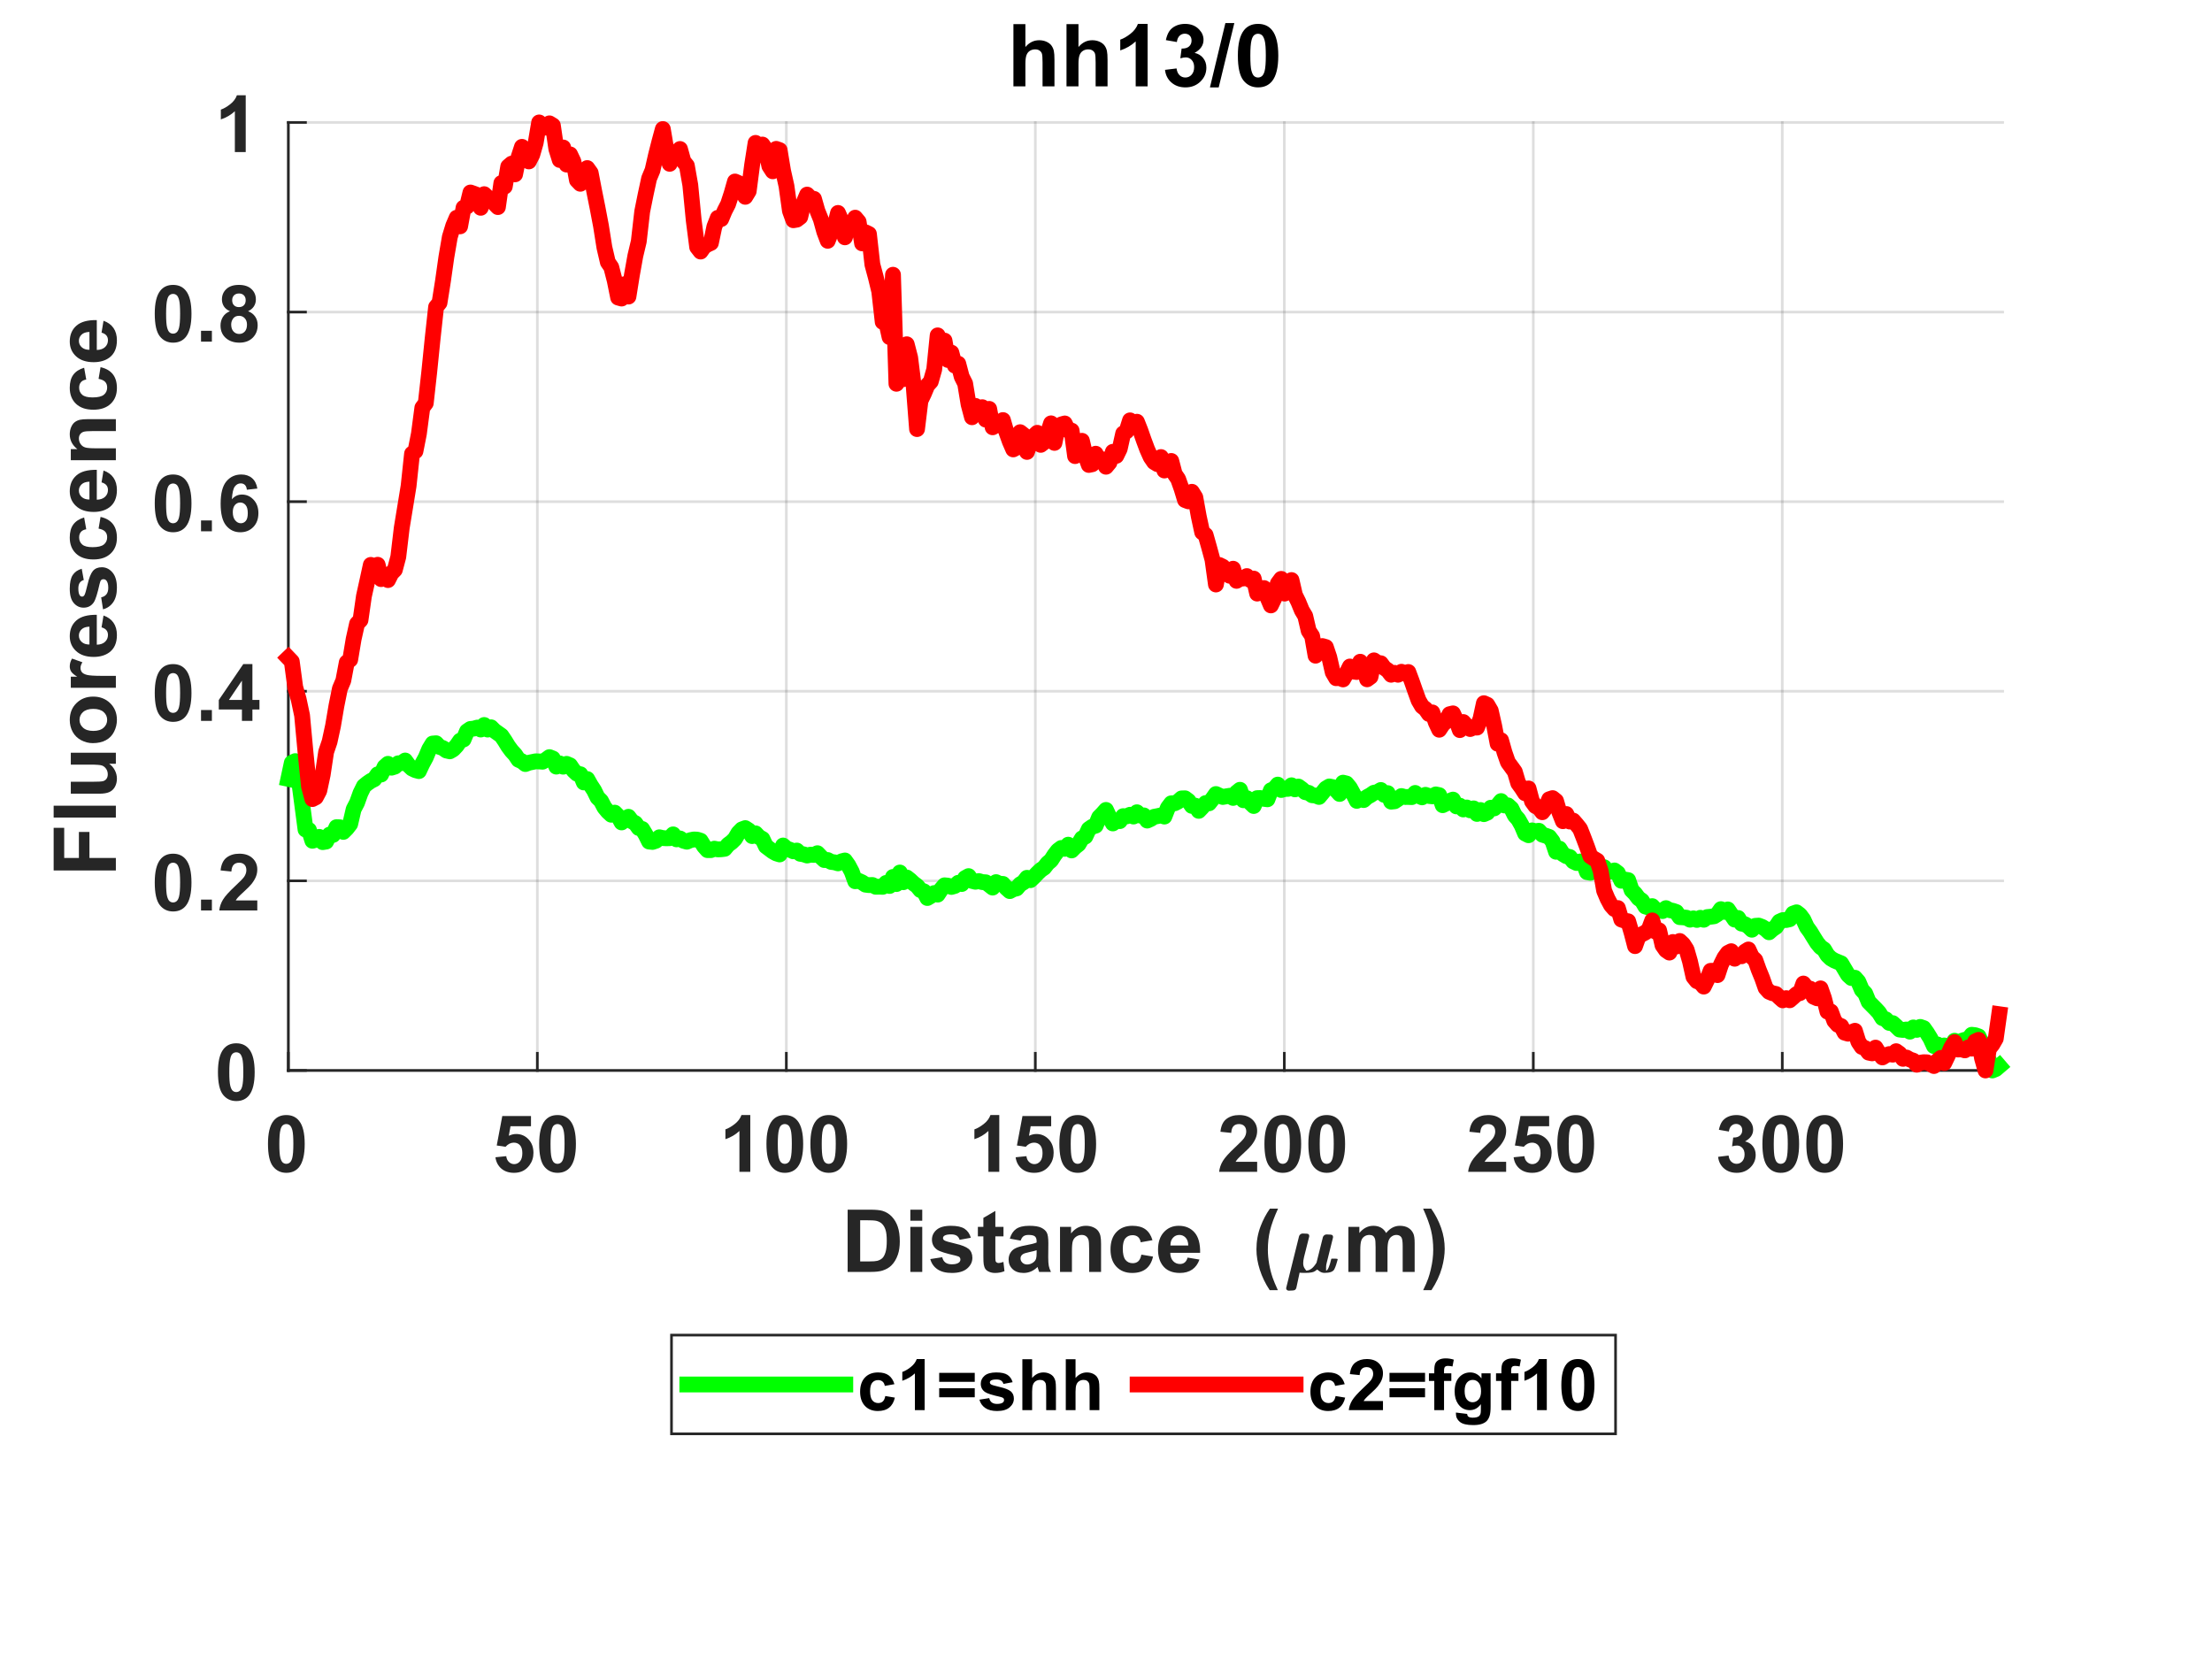 <?xml version="1.0"?>
<!DOCTYPE svg PUBLIC '-//W3C//DTD SVG 1.0//EN'
          'http://www.w3.org/TR/2001/REC-SVG-20010904/DTD/svg10.dtd'>
<svg xmlns:xlink="http://www.w3.org/1999/xlink" style="fill-opacity:1; color-rendering:auto; color-interpolation:auto; text-rendering:auto; stroke:black; stroke-linecap:square; stroke-miterlimit:10; shape-rendering:auto; stroke-opacity:1; fill:black; stroke-dasharray:none; font-weight:normal; stroke-width:1; font-family:'Dialog'; font-style:normal; stroke-linejoin:miter; font-size:12px; stroke-dashoffset:0; image-rendering:auto;" width="560" height="420" xmlns="http://www.w3.org/2000/svg"
><rect width="100%" height="100%" fill="#333333" stroke="none"/><!--Generated by the Batik Graphics2D SVG Generator--><defs id="genericDefs"
  /><g
  ><defs id="defs1"
    ><clipPath clipPathUnits="userSpaceOnUse" id="clipPath1"
      ><path d="M0 0 L560 0 L560 420 L0 420 L0 0 Z"
      /></clipPath
    ></defs
    ><g style="fill:white; stroke:white;"
    ><rect x="0" y="0" width="560" style="clip-path:url(#clipPath1); stroke:none;" height="420"
    /></g
    ><g style="fill:white; text-rendering:optimizeSpeed; color-rendering:optimizeSpeed; image-rendering:optimizeSpeed; shape-rendering:crispEdges; stroke:white; color-interpolation:sRGB;"
    ><rect x="0" width="560" height="420" y="0" style="stroke:none;"
      /><path style="stroke:none;" d="M73 271 L507 271 L507 31 L73 31 Z"
    /></g
    ><g style="stroke-linecap:butt; fill-opacity:0.149; fill:rgb(38,38,38); text-rendering:geometricPrecision; image-rendering:optimizeQuality; color-rendering:optimizeQuality; stroke-linejoin:round; stroke:rgb(38,38,38); color-interpolation:linearRGB; stroke-width:0.667; stroke-opacity:0.149;"
    ><line y2="31" style="fill:none;" x1="73" x2="73" y1="271"
      /><line y2="31" style="fill:none;" x1="136.035" x2="136.035" y1="271"
      /><line y2="31" style="fill:none;" x1="199.071" x2="199.071" y1="271"
      /><line y2="31" style="fill:none;" x1="262.106" x2="262.106" y1="271"
      /><line y2="31" style="fill:none;" x1="325.142" x2="325.142" y1="271"
      /><line y2="31" style="fill:none;" x1="388.177" x2="388.177" y1="271"
      /><line y2="31" style="fill:none;" x1="451.212" x2="451.212" y1="271"
      /><line y2="271" style="fill:none;" x1="507" x2="73" y1="271"
      /><line y2="223" style="fill:none;" x1="507" x2="73" y1="223"
      /><line y2="175" style="fill:none;" x1="507" x2="73" y1="175"
      /><line y2="127" style="fill:none;" x1="507" x2="73" y1="127"
      /><line y2="79" style="fill:none;" x1="507" x2="73" y1="79"
      /><line y2="31" style="fill:none;" x1="507" x2="73" y1="31"
      /><line x1="73" x2="507" y1="271" style="stroke-linecap:square; fill-opacity:1; fill:none; stroke-opacity:1;" y2="271"
      /><line x1="73" x2="73" y1="271" style="stroke-linecap:square; fill-opacity:1; fill:none; stroke-opacity:1;" y2="266.66"
      /><line x1="136.035" x2="136.035" y1="271" style="stroke-linecap:square; fill-opacity:1; fill:none; stroke-opacity:1;" y2="266.66"
      /><line x1="199.071" x2="199.071" y1="271" style="stroke-linecap:square; fill-opacity:1; fill:none; stroke-opacity:1;" y2="266.66"
      /><line x1="262.106" x2="262.106" y1="271" style="stroke-linecap:square; fill-opacity:1; fill:none; stroke-opacity:1;" y2="266.66"
      /><line x1="325.142" x2="325.142" y1="271" style="stroke-linecap:square; fill-opacity:1; fill:none; stroke-opacity:1;" y2="266.66"
      /><line x1="388.177" x2="388.177" y1="271" style="stroke-linecap:square; fill-opacity:1; fill:none; stroke-opacity:1;" y2="266.66"
      /><line x1="451.212" x2="451.212" y1="271" style="stroke-linecap:square; fill-opacity:1; fill:none; stroke-opacity:1;" y2="266.66"
    /></g
    ><g transform="translate(73,277.667)" style="font-size:20px; fill:rgb(38,38,38); text-rendering:geometricPrecision; image-rendering:optimizeQuality; color-rendering:optimizeQuality; font-family:'Arial'; stroke:rgb(38,38,38); color-interpolation:linearRGB; font-weight:bold;"
    ><path style="stroke:none;" d="M-0.516 4.625 Q1.562 4.625 2.734 6.109 Q4.141 7.859 4.141 11.938 Q4.141 16 2.734 17.781 Q1.562 19.25 -0.516 19.25 Q-2.594 19.25 -3.875 17.641 Q-5.156 16.031 -5.156 11.906 Q-5.156 7.859 -3.75 6.094 Q-2.594 4.625 -0.516 4.625 ZM-0.516 6.906 Q-1.016 6.906 -1.406 7.219 Q-1.797 7.531 -2 8.359 Q-2.281 9.422 -2.281 11.938 Q-2.281 14.453 -2.031 15.398 Q-1.781 16.344 -1.398 16.656 Q-1.016 16.969 -0.516 16.969 Q-0.016 16.969 0.375 16.648 Q0.766 16.328 0.984 15.516 Q1.266 14.453 1.266 11.938 Q1.266 9.422 1.016 8.477 Q0.766 7.531 0.375 7.219 Q-0.016 6.906 -0.516 6.906 Z"
    /></g
    ><g transform="translate(136.035,277.667)" style="font-size:20px; fill:rgb(38,38,38); text-rendering:geometricPrecision; image-rendering:optimizeQuality; color-rendering:optimizeQuality; font-family:'Arial'; stroke:rgb(38,38,38); color-interpolation:linearRGB; font-weight:bold;"
    ><path style="stroke:none;" d="M-10.609 15.312 L-7.875 15.031 Q-7.766 15.969 -7.188 16.508 Q-6.609 17.047 -5.859 17.047 Q-5 17.047 -4.398 16.352 Q-3.797 15.656 -3.797 14.25 Q-3.797 12.922 -4.391 12.266 Q-4.984 11.609 -5.938 11.609 Q-7.109 11.609 -8.047 12.656 L-10.281 12.328 L-8.875 4.875 L-1.609 4.875 L-1.609 7.453 L-6.797 7.453 L-7.219 9.875 Q-6.297 9.422 -5.344 9.422 Q-3.516 9.422 -2.25 10.75 Q-0.984 12.078 -0.984 14.188 Q-0.984 15.969 -2 17.344 Q-3.406 19.25 -5.891 19.25 Q-7.859 19.25 -9.109 18.18 Q-10.359 17.109 -10.609 15.312 ZM5.107 4.625 Q7.186 4.625 8.357 6.109 Q9.764 7.859 9.764 11.938 Q9.764 16 8.357 17.781 Q7.186 19.25 5.107 19.25 Q3.029 19.25 1.748 17.641 Q0.467 16.031 0.467 11.906 Q0.467 7.859 1.873 6.094 Q3.029 4.625 5.107 4.625 ZM5.107 6.906 Q4.607 6.906 4.217 7.219 Q3.826 7.531 3.623 8.359 Q3.342 9.422 3.342 11.938 Q3.342 14.453 3.592 15.398 Q3.842 16.344 4.225 16.656 Q4.607 16.969 5.107 16.969 Q5.607 16.969 5.998 16.648 Q6.389 16.328 6.607 15.516 Q6.889 14.453 6.889 11.938 Q6.889 9.422 6.639 8.477 Q6.389 7.531 5.998 7.219 Q5.607 6.906 5.107 6.906 Z"
    /></g
    ><g transform="translate(199.071,277.667)" style="font-size:20px; fill:rgb(38,38,38); text-rendering:geometricPrecision; image-rendering:optimizeQuality; color-rendering:optimizeQuality; font-family:'Arial'; stroke:rgb(38,38,38); color-interpolation:linearRGB; font-weight:bold;"
    ><path style="stroke:none;" d="M-9.125 19 L-11.875 19 L-11.875 8.656 Q-13.375 10.062 -15.422 10.734 L-15.422 8.25 Q-14.344 7.891 -13.086 6.914 Q-11.828 5.938 -11.359 4.625 L-9.125 4.625 L-9.125 19 ZM-0.393 4.625 Q1.685 4.625 2.857 6.109 Q4.264 7.859 4.264 11.938 Q4.264 16 2.857 17.781 Q1.685 19.25 -0.393 19.25 Q-2.471 19.25 -3.752 17.641 Q-5.033 16.031 -5.033 11.906 Q-5.033 7.859 -3.627 6.094 Q-2.471 4.625 -0.393 4.625 ZM-0.393 6.906 Q-0.893 6.906 -1.283 7.219 Q-1.674 7.531 -1.877 8.359 Q-2.158 9.422 -2.158 11.938 Q-2.158 14.453 -1.908 15.398 Q-1.658 16.344 -1.275 16.656 Q-0.893 16.969 -0.393 16.969 Q0.107 16.969 0.498 16.648 Q0.889 16.328 1.107 15.516 Q1.389 14.453 1.389 11.938 Q1.389 9.422 1.139 8.477 Q0.889 7.531 0.498 7.219 Q0.107 6.906 -0.393 6.906 ZM10.73 4.625 Q12.809 4.625 13.98 6.109 Q15.387 7.859 15.387 11.938 Q15.387 16 13.98 17.781 Q12.809 19.25 10.73 19.25 Q8.652 19.25 7.371 17.641 Q6.09 16.031 6.09 11.906 Q6.09 7.859 7.496 6.094 Q8.652 4.625 10.73 4.625 ZM10.73 6.906 Q10.23 6.906 9.84 7.219 Q9.449 7.531 9.246 8.359 Q8.965 9.422 8.965 11.938 Q8.965 14.453 9.215 15.398 Q9.465 16.344 9.848 16.656 Q10.23 16.969 10.73 16.969 Q11.23 16.969 11.621 16.648 Q12.012 16.328 12.23 15.516 Q12.512 14.453 12.512 11.938 Q12.512 9.422 12.262 8.477 Q12.012 7.531 11.621 7.219 Q11.23 6.906 10.73 6.906 Z"
    /></g
    ><g transform="translate(262.106,277.667)" style="font-size:20px; fill:rgb(38,38,38); text-rendering:geometricPrecision; image-rendering:optimizeQuality; color-rendering:optimizeQuality; font-family:'Arial'; stroke:rgb(38,38,38); color-interpolation:linearRGB; font-weight:bold;"
    ><path style="stroke:none;" d="M-9.125 19 L-11.875 19 L-11.875 8.656 Q-13.375 10.062 -15.422 10.734 L-15.422 8.25 Q-14.344 7.891 -13.086 6.914 Q-11.828 5.938 -11.359 4.625 L-9.125 4.625 L-9.125 19 ZM-4.986 15.312 L-2.252 15.031 Q-2.143 15.969 -1.565 16.508 Q-0.986 17.047 -0.236 17.047 Q0.623 17.047 1.225 16.352 Q1.826 15.656 1.826 14.25 Q1.826 12.922 1.232 12.266 Q0.639 11.609 -0.315 11.609 Q-1.486 11.609 -2.424 12.656 L-4.658 12.328 L-3.252 4.875 L4.014 4.875 L4.014 7.453 L-1.174 7.453 L-1.596 9.875 Q-0.674 9.422 0.279 9.422 Q2.107 9.422 3.373 10.75 Q4.639 12.078 4.639 14.188 Q4.639 15.969 3.623 17.344 Q2.217 19.25 -0.268 19.25 Q-2.236 19.25 -3.486 18.18 Q-4.736 17.109 -4.986 15.312 ZM10.73 4.625 Q12.809 4.625 13.98 6.109 Q15.387 7.859 15.387 11.938 Q15.387 16 13.98 17.781 Q12.809 19.25 10.73 19.25 Q8.652 19.25 7.371 17.641 Q6.09 16.031 6.09 11.906 Q6.09 7.859 7.496 6.094 Q8.652 4.625 10.73 4.625 ZM10.73 6.906 Q10.23 6.906 9.84 7.219 Q9.449 7.531 9.246 8.359 Q8.965 9.422 8.965 11.938 Q8.965 14.453 9.215 15.398 Q9.465 16.344 9.848 16.656 Q10.23 16.969 10.73 16.969 Q11.23 16.969 11.621 16.648 Q12.012 16.328 12.23 15.516 Q12.512 14.453 12.512 11.938 Q12.512 9.422 12.262 8.477 Q12.012 7.531 11.621 7.219 Q11.23 6.906 10.73 6.906 Z"
    /></g
    ><g transform="translate(325.142,277.667)" style="font-size:20px; fill:rgb(38,38,38); text-rendering:geometricPrecision; image-rendering:optimizeQuality; color-rendering:optimizeQuality; font-family:'Arial'; stroke:rgb(38,38,38); color-interpolation:linearRGB; font-weight:bold;"
    ><path style="stroke:none;" d="M-6.875 16.453 L-6.875 19 L-16.5 19 Q-16.344 17.547 -15.562 16.258 Q-14.781 14.969 -12.484 12.828 Q-10.625 11.094 -10.203 10.484 Q-9.641 9.641 -9.641 8.797 Q-9.641 7.891 -10.133 7.398 Q-10.625 6.906 -11.484 6.906 Q-12.344 6.906 -12.852 7.422 Q-13.359 7.938 -13.438 9.141 L-16.172 8.859 Q-15.938 6.594 -14.648 5.609 Q-13.359 4.625 -11.422 4.625 Q-9.297 4.625 -8.086 5.766 Q-6.875 6.906 -6.875 8.609 Q-6.875 9.578 -7.227 10.453 Q-7.578 11.328 -8.328 12.281 Q-8.828 12.922 -10.125 14.109 Q-11.422 15.297 -11.766 15.688 Q-12.109 16.078 -12.328 16.453 L-6.875 16.453 ZM-0.393 4.625 Q1.685 4.625 2.857 6.109 Q4.264 7.859 4.264 11.938 Q4.264 16 2.857 17.781 Q1.685 19.25 -0.393 19.25 Q-2.471 19.25 -3.752 17.641 Q-5.033 16.031 -5.033 11.906 Q-5.033 7.859 -3.627 6.094 Q-2.471 4.625 -0.393 4.625 ZM-0.393 6.906 Q-0.893 6.906 -1.283 7.219 Q-1.674 7.531 -1.877 8.359 Q-2.158 9.422 -2.158 11.938 Q-2.158 14.453 -1.908 15.398 Q-1.658 16.344 -1.275 16.656 Q-0.893 16.969 -0.393 16.969 Q0.107 16.969 0.498 16.648 Q0.889 16.328 1.107 15.516 Q1.389 14.453 1.389 11.938 Q1.389 9.422 1.139 8.477 Q0.889 7.531 0.498 7.219 Q0.107 6.906 -0.393 6.906 ZM10.73 4.625 Q12.809 4.625 13.98 6.109 Q15.387 7.859 15.387 11.938 Q15.387 16 13.98 17.781 Q12.809 19.25 10.73 19.25 Q8.652 19.25 7.371 17.641 Q6.09 16.031 6.09 11.906 Q6.09 7.859 7.496 6.094 Q8.652 4.625 10.73 4.625 ZM10.73 6.906 Q10.23 6.906 9.84 7.219 Q9.449 7.531 9.246 8.359 Q8.965 9.422 8.965 11.938 Q8.965 14.453 9.215 15.398 Q9.465 16.344 9.848 16.656 Q10.23 16.969 10.73 16.969 Q11.23 16.969 11.621 16.648 Q12.012 16.328 12.23 15.516 Q12.512 14.453 12.512 11.938 Q12.512 9.422 12.262 8.477 Q12.012 7.531 11.621 7.219 Q11.23 6.906 10.73 6.906 Z"
    /></g
    ><g transform="translate(388.177,277.667)" style="font-size:20px; fill:rgb(38,38,38); text-rendering:geometricPrecision; image-rendering:optimizeQuality; color-rendering:optimizeQuality; font-family:'Arial'; stroke:rgb(38,38,38); color-interpolation:linearRGB; font-weight:bold;"
    ><path style="stroke:none;" d="M-6.875 16.453 L-6.875 19 L-16.5 19 Q-16.344 17.547 -15.562 16.258 Q-14.781 14.969 -12.484 12.828 Q-10.625 11.094 -10.203 10.484 Q-9.641 9.641 -9.641 8.797 Q-9.641 7.891 -10.133 7.398 Q-10.625 6.906 -11.484 6.906 Q-12.344 6.906 -12.852 7.422 Q-13.359 7.938 -13.438 9.141 L-16.172 8.859 Q-15.938 6.594 -14.648 5.609 Q-13.359 4.625 -11.422 4.625 Q-9.297 4.625 -8.086 5.766 Q-6.875 6.906 -6.875 8.609 Q-6.875 9.578 -7.227 10.453 Q-7.578 11.328 -8.328 12.281 Q-8.828 12.922 -10.125 14.109 Q-11.422 15.297 -11.766 15.688 Q-12.109 16.078 -12.328 16.453 L-6.875 16.453 ZM-4.986 15.312 L-2.252 15.031 Q-2.143 15.969 -1.565 16.508 Q-0.986 17.047 -0.236 17.047 Q0.623 17.047 1.225 16.352 Q1.826 15.656 1.826 14.25 Q1.826 12.922 1.232 12.266 Q0.639 11.609 -0.315 11.609 Q-1.486 11.609 -2.424 12.656 L-4.658 12.328 L-3.252 4.875 L4.014 4.875 L4.014 7.453 L-1.174 7.453 L-1.596 9.875 Q-0.674 9.422 0.279 9.422 Q2.107 9.422 3.373 10.75 Q4.639 12.078 4.639 14.188 Q4.639 15.969 3.623 17.344 Q2.217 19.25 -0.268 19.25 Q-2.236 19.25 -3.486 18.18 Q-4.736 17.109 -4.986 15.312 ZM10.73 4.625 Q12.809 4.625 13.98 6.109 Q15.387 7.859 15.387 11.938 Q15.387 16 13.98 17.781 Q12.809 19.25 10.73 19.25 Q8.652 19.25 7.371 17.641 Q6.09 16.031 6.09 11.906 Q6.09 7.859 7.496 6.094 Q8.652 4.625 10.73 4.625 ZM10.73 6.906 Q10.23 6.906 9.84 7.219 Q9.449 7.531 9.246 8.359 Q8.965 9.422 8.965 11.938 Q8.965 14.453 9.215 15.398 Q9.465 16.344 9.848 16.656 Q10.23 16.969 10.73 16.969 Q11.23 16.969 11.621 16.648 Q12.012 16.328 12.23 15.516 Q12.512 14.453 12.512 11.938 Q12.512 9.422 12.262 8.477 Q12.012 7.531 11.621 7.219 Q11.23 6.906 10.73 6.906 Z"
    /></g
    ><g transform="translate(451.212,277.667)" style="font-size:20px; fill:rgb(38,38,38); text-rendering:geometricPrecision; image-rendering:optimizeQuality; color-rendering:optimizeQuality; font-family:'Arial'; stroke:rgb(38,38,38); color-interpolation:linearRGB; font-weight:bold;"
    ><path style="stroke:none;" d="M-16.25 15.203 L-13.594 14.875 Q-13.469 15.891 -12.906 16.43 Q-12.344 16.969 -11.562 16.969 Q-10.703 16.969 -10.125 16.32 Q-9.547 15.672 -9.547 14.578 Q-9.547 13.547 -10.102 12.945 Q-10.656 12.344 -11.469 12.344 Q-11.984 12.344 -12.719 12.547 L-12.422 10.312 Q-11.312 10.344 -10.727 9.828 Q-10.141 9.312 -10.141 8.469 Q-10.141 7.734 -10.57 7.305 Q-11 6.875 -11.703 6.875 Q-12.406 6.875 -12.906 7.367 Q-13.406 7.859 -13.516 8.797 L-16.047 8.359 Q-15.781 7.062 -15.25 6.289 Q-14.719 5.516 -13.766 5.07 Q-12.812 4.625 -11.625 4.625 Q-9.609 4.625 -8.391 5.906 Q-7.375 6.969 -7.375 8.297 Q-7.375 10.188 -9.438 11.297 Q-8.203 11.562 -7.469 12.484 Q-6.734 13.406 -6.734 14.703 Q-6.734 16.594 -8.109 17.922 Q-9.484 19.25 -11.547 19.25 Q-13.484 19.25 -14.766 18.125 Q-16.047 17 -16.25 15.203 ZM-0.393 4.625 Q1.685 4.625 2.857 6.109 Q4.264 7.859 4.264 11.938 Q4.264 16 2.857 17.781 Q1.685 19.25 -0.393 19.25 Q-2.471 19.25 -3.752 17.641 Q-5.033 16.031 -5.033 11.906 Q-5.033 7.859 -3.627 6.094 Q-2.471 4.625 -0.393 4.625 ZM-0.393 6.906 Q-0.893 6.906 -1.283 7.219 Q-1.674 7.531 -1.877 8.359 Q-2.158 9.422 -2.158 11.938 Q-2.158 14.453 -1.908 15.398 Q-1.658 16.344 -1.275 16.656 Q-0.893 16.969 -0.393 16.969 Q0.107 16.969 0.498 16.648 Q0.889 16.328 1.107 15.516 Q1.389 14.453 1.389 11.938 Q1.389 9.422 1.139 8.477 Q0.889 7.531 0.498 7.219 Q0.107 6.906 -0.393 6.906 ZM10.73 4.625 Q12.809 4.625 13.98 6.109 Q15.387 7.859 15.387 11.938 Q15.387 16 13.98 17.781 Q12.809 19.25 10.73 19.25 Q8.652 19.25 7.371 17.641 Q6.09 16.031 6.09 11.906 Q6.09 7.859 7.496 6.094 Q8.652 4.625 10.73 4.625 ZM10.73 6.906 Q10.23 6.906 9.84 7.219 Q9.449 7.531 9.246 8.359 Q8.965 9.422 8.965 11.938 Q8.965 14.453 9.215 15.398 Q9.465 16.344 9.848 16.656 Q10.23 16.969 10.73 16.969 Q11.23 16.969 11.621 16.648 Q12.012 16.328 12.23 15.516 Q12.512 14.453 12.512 11.938 Q12.512 9.422 12.262 8.477 Q12.012 7.531 11.621 7.219 Q11.23 6.906 10.73 6.906 Z"
    /></g
    ><g transform="translate(213,322)" style="font-size:22px; fill:rgb(38,38,38); text-rendering:geometricPrecision; image-rendering:optimizeQuality; color-rendering:optimizeQuality; font-family:'Arial'; stroke:rgb(38,38,38); color-interpolation:linearRGB; font-weight:bold;"
    ><path style="stroke:none;" d="M1.594 -15.75 L7.406 -15.75 Q9.375 -15.75 10.406 -15.453 Q11.781 -15.047 12.773 -14 Q13.766 -12.953 14.281 -11.445 Q14.797 -9.938 14.797 -7.719 Q14.797 -5.781 14.312 -4.375 Q13.719 -2.656 12.625 -1.594 Q11.797 -0.781 10.391 -0.328 Q9.328 0 7.578 0 L1.594 0 L1.594 -15.75 ZM4.766 -13.078 L4.766 -2.656 L7.141 -2.656 Q8.469 -2.656 9.062 -2.797 Q9.844 -3 10.352 -3.461 Q10.859 -3.922 11.18 -4.977 Q11.5 -6.031 11.5 -7.859 Q11.5 -9.688 11.18 -10.664 Q10.859 -11.641 10.281 -12.188 Q9.703 -12.734 8.812 -12.938 Q8.141 -13.078 6.203 -13.078 L4.766 -13.078 ZM17.466 -12.953 L17.466 -15.75 L20.481 -15.75 L20.481 -12.953 L17.466 -12.953 ZM17.466 0 L17.466 -11.406 L20.481 -11.406 L20.481 0 L17.466 0 ZM22.516 -3.25 L25.547 -3.719 Q25.734 -2.844 26.328 -2.383 Q26.922 -1.922 27.984 -1.922 Q29.156 -1.922 29.75 -2.359 Q30.141 -2.656 30.141 -3.156 Q30.141 -3.5 29.922 -3.734 Q29.703 -3.938 28.922 -4.125 Q25.266 -4.938 24.281 -5.594 Q22.938 -6.516 22.938 -8.172 Q22.938 -9.641 24.109 -10.656 Q25.281 -11.672 27.734 -11.672 Q30.078 -11.672 31.219 -10.906 Q32.359 -10.141 32.781 -8.641 L29.938 -8.125 Q29.75 -8.781 29.242 -9.141 Q28.734 -9.5 27.797 -9.5 Q26.594 -9.5 26.078 -9.156 Q25.734 -8.922 25.734 -8.547 Q25.734 -8.234 26.047 -8 Q26.453 -7.703 28.859 -7.156 Q31.266 -6.609 32.234 -5.812 Q33.172 -5 33.172 -3.562 Q33.172 -2 31.859 -0.867 Q30.547 0.266 27.984 0.266 Q25.656 0.266 24.297 -0.688 Q22.938 -1.641 22.516 -3.25 ZM41.048 -11.406 L41.048 -9 L38.985 -9 L38.985 -4.406 Q38.985 -3.016 39.04 -2.781 Q39.095 -2.547 39.306 -2.398 Q39.517 -2.25 39.829 -2.25 Q40.235 -2.25 41.032 -2.531 L41.298 -0.188 Q40.235 0.266 38.907 0.266 Q38.095 0.266 37.438 -0.016 Q36.782 -0.297 36.477 -0.727 Q36.173 -1.156 36.048 -1.906 Q35.954 -2.422 35.954 -4.031 L35.954 -9 L34.563 -9 L34.563 -11.406 L35.954 -11.406 L35.954 -13.672 L38.985 -15.438 L38.985 -11.406 L41.048 -11.406 ZM45.39 -7.922 L42.655 -8.422 Q43.124 -10.078 44.249 -10.875 Q45.374 -11.672 47.593 -11.672 Q49.624 -11.672 50.608 -11.188 Q51.593 -10.703 51.999 -9.969 Q52.405 -9.234 52.405 -7.266 L52.374 -3.75 Q52.374 -2.25 52.515 -1.531 Q52.655 -0.812 53.062 0 L50.077 0 Q49.952 -0.297 49.78 -0.891 Q49.702 -1.156 49.671 -1.25 Q48.905 -0.5 48.023 -0.117 Q47.14 0.266 46.14 0.266 Q44.374 0.266 43.358 -0.695 Q42.343 -1.656 42.343 -3.109 Q42.343 -4.078 42.804 -4.836 Q43.265 -5.594 44.101 -6 Q44.937 -6.406 46.499 -6.703 Q48.624 -7.094 49.437 -7.438 L49.437 -7.75 Q49.437 -8.609 49.007 -8.984 Q48.577 -9.359 47.39 -9.359 Q46.577 -9.359 46.124 -9.039 Q45.671 -8.719 45.39 -7.922 ZM49.437 -5.484 Q48.858 -5.281 47.601 -5.016 Q46.343 -4.75 45.952 -4.484 Q45.358 -4.078 45.358 -3.422 Q45.358 -2.797 45.835 -2.336 Q46.312 -1.875 47.046 -1.875 Q47.858 -1.875 48.593 -2.406 Q49.14 -2.812 49.312 -3.406 Q49.437 -3.797 49.437 -4.875 L49.437 -5.484 ZM65.75 0 L62.734 0 L62.734 -5.828 Q62.734 -7.672 62.539 -8.211 Q62.344 -8.75 61.914 -9.055 Q61.484 -9.359 60.859 -9.359 Q60.078 -9.359 59.453 -8.93 Q58.828 -8.5 58.602 -7.789 Q58.375 -7.078 58.375 -5.172 L58.375 0 L55.359 0 L55.359 -11.406 L58.156 -11.406 L58.156 -9.734 Q59.656 -11.672 61.922 -11.672 Q62.922 -11.672 63.75 -11.312 Q64.578 -10.953 65 -10.391 Q65.422 -9.828 65.586 -9.117 Q65.75 -8.406 65.75 -7.094 L65.75 0 ZM78.767 -8.031 L75.782 -7.5 Q75.642 -8.391 75.11 -8.844 Q74.579 -9.297 73.72 -9.297 Q72.595 -9.297 71.923 -8.516 Q71.251 -7.734 71.251 -5.906 Q71.251 -3.875 71.931 -3.039 Q72.61 -2.203 73.767 -2.203 Q74.626 -2.203 75.173 -2.695 Q75.72 -3.188 75.954 -4.375 L78.907 -3.875 Q78.454 -1.828 77.142 -0.781 Q75.829 0.266 73.626 0.266 Q71.126 0.266 69.634 -1.32 Q68.142 -2.906 68.142 -5.688 Q68.142 -8.516 69.642 -10.094 Q71.142 -11.672 73.689 -11.672 Q75.767 -11.672 76.993 -10.773 Q78.22 -9.875 78.767 -8.031 ZM87.658 -3.625 L90.658 -3.125 Q90.08 -1.469 88.83 -0.602 Q87.58 0.266 85.705 0.266 Q82.721 0.266 81.299 -1.688 Q80.174 -3.25 80.174 -5.625 Q80.174 -8.453 81.65 -10.062 Q83.127 -11.672 85.408 -11.672 Q87.939 -11.672 89.416 -9.984 Q90.893 -8.297 90.83 -4.828 L83.268 -4.828 Q83.299 -3.484 83.994 -2.742 Q84.689 -2 85.736 -2 Q86.439 -2 86.924 -2.383 Q87.408 -2.766 87.658 -3.625 ZM87.83 -6.688 Q87.799 -8 87.15 -8.68 Q86.502 -9.359 85.58 -9.359 Q84.596 -9.359 83.955 -8.641 Q83.299 -7.922 83.314 -6.688 L87.83 -6.688 ZM110.509 4.625 L108.446 4.625 Q106.806 2.156 105.946 -0.523 Q105.087 -3.203 105.087 -5.703 Q105.087 -8.812 106.149 -11.578 Q107.071 -13.984 108.493 -16.016 L110.556 -16.016 Q109.071 -12.766 108.524 -10.484 Q107.978 -8.203 107.978 -5.641 Q107.978 -3.875 108.298 -2.031 Q108.618 -0.188 109.196 1.484 Q109.571 2.578 110.509 4.625 Z"
    /></g
    ><g transform="translate(325,322)" style="font-size:22px; fill:rgb(38,38,38); text-rendering:geometricPrecision; image-rendering:optimizeQuality; color-rendering:optimizeQuality; font-family:'mwb_cmmi10'; stroke:rgb(38,38,38); color-interpolation:linearRGB; font-weight:bold;"
    ><path style="stroke:none;" d="M0.609 4.141 Q0.609 4 0.641 3.969 L3.875 -9.031 Q3.969 -9.328 4.219 -9.523 Q4.469 -9.719 4.797 -9.719 Q6.078 -9.719 6.266 -9.555 Q6.453 -9.391 6.453 -9.109 Q6.453 -9.047 6.453 -9.008 Q6.453 -8.969 6.438 -8.922 L5.141 -3.781 Q4.922 -2.875 4.922 -2.203 Q4.922 -1.391 5.305 -0.859 Q5.688 -0.328 5.688 -0.328 Q7.078 -0.328 8.297 -2.328 Q8.297 -2.359 8.305 -2.367 Q8.312 -2.375 8.312 -2.391 L9.906 -8.781 Q9.984 -9.062 10.25 -9.273 Q10.516 -9.484 10.828 -9.484 Q12.094 -9.484 12.289 -9.312 Q12.484 -9.141 12.484 -8.859 Q12.484 -8.734 12.469 -8.688 L10.891 -2.359 Q10.719 -1.734 10.719 -1.281 Q10.719 -0.328 10.719 -0.328 Q11.047 -0.328 11.398 -1.18 Q11.75 -2.031 12.016 -3.234 Q12.047 -3.359 12.188 -3.359 L12.453 -3.359 Q13.531 -3.359 13.594 -3.289 Q13.656 -3.219 13.656 -3.141 Q13.266 -1.609 12.812 -0.68 Q12.359 0.25 10.328 0.25 Q9.594 0.25 9.031 -0.172 Q8.469 -0.594 8.469 -0.594 Q8.469 -0.594 7.875 -0.172 Q7.281 0.25 5.453 0.25 Q4.078 0.25 4.016 0.188 L3.188 4.047 Q3.109 4.359 2.852 4.555 Q2.594 4.75 1.281 4.75 Q1.016 4.75 0.812 4.586 Q0.609 4.422 0.609 4.141 Z"
    /></g
    ><g transform="translate(340,322)" style="font-size:22px; fill:rgb(38,38,38); text-rendering:geometricPrecision; image-rendering:optimizeQuality; color-rendering:optimizeQuality; font-family:'Arial'; stroke:rgb(38,38,38); color-interpolation:linearRGB; font-weight:bold;"
    ><path style="stroke:none;" d="M1.359 -11.406 L4.141 -11.406 L4.141 -9.844 Q5.625 -11.672 7.688 -11.672 Q8.781 -11.672 9.594 -11.219 Q10.406 -10.766 10.922 -9.844 Q11.672 -10.766 12.539 -11.219 Q13.406 -11.672 14.391 -11.672 Q15.656 -11.672 16.523 -11.156 Q17.391 -10.641 17.828 -9.656 Q18.141 -8.922 18.141 -7.297 L18.141 0 L15.109 0 L15.109 -6.516 Q15.109 -8.219 14.797 -8.719 Q14.391 -9.359 13.516 -9.359 Q12.875 -9.359 12.32 -8.969 Q11.766 -8.578 11.516 -7.836 Q11.266 -7.094 11.266 -5.484 L11.266 0 L8.25 0 L8.25 -6.25 Q8.25 -7.922 8.086 -8.406 Q7.922 -8.891 7.586 -9.125 Q7.25 -9.359 6.672 -9.359 Q5.969 -9.359 5.414 -8.984 Q4.859 -8.609 4.617 -7.898 Q4.375 -7.188 4.375 -5.547 L4.375 0 L1.359 0 L1.359 -11.406 ZM20.296 4.625 Q21.202 2.719 21.561 1.695 Q21.921 0.672 22.233 -0.656 Q22.546 -1.984 22.694 -3.188 Q22.843 -4.391 22.843 -5.641 Q22.843 -8.203 22.296 -10.484 Q21.749 -12.766 20.28 -16.016 L22.327 -16.016 Q23.952 -13.703 24.851 -11.117 Q25.749 -8.531 25.749 -5.859 Q25.749 -3.625 25.046 -1.047 Q24.233 1.828 22.39 4.625 L20.296 4.625 Z"
    /></g
    ><g style="fill:rgb(38,38,38); text-rendering:geometricPrecision; image-rendering:optimizeQuality; color-rendering:optimizeQuality; stroke-linejoin:round; stroke:rgb(38,38,38); color-interpolation:linearRGB; stroke-width:0.667;"
    ><line y2="31" style="fill:none;" x1="73" x2="73" y1="271"
      /><line y2="271" style="fill:none;" x1="73" x2="77.34" y1="271"
      /><line y2="223" style="fill:none;" x1="73" x2="77.34" y1="223"
      /><line y2="175" style="fill:none;" x1="73" x2="77.34" y1="175"
      /><line y2="127" style="fill:none;" x1="73" x2="77.34" y1="127"
      /><line y2="79" style="fill:none;" x1="73" x2="77.34" y1="79"
      /><line y2="31" style="fill:none;" x1="73" x2="77.34" y1="31"
    /></g
    ><g transform="translate(66.333,271)" style="font-size:20px; fill:rgb(38,38,38); text-rendering:geometricPrecision; image-rendering:optimizeQuality; color-rendering:optimizeQuality; font-family:'Arial'; stroke:rgb(38,38,38); color-interpolation:linearRGB; font-weight:bold;"
    ><path style="stroke:none;" d="M-6.516 -6.875 Q-4.438 -6.875 -3.266 -5.391 Q-1.859 -3.641 -1.859 0.438 Q-1.859 4.5 -3.266 6.281 Q-4.438 7.75 -6.516 7.75 Q-8.594 7.75 -9.875 6.141 Q-11.156 4.531 -11.156 0.406 Q-11.156 -3.641 -9.75 -5.406 Q-8.594 -6.875 -6.516 -6.875 ZM-6.516 -4.594 Q-7.016 -4.594 -7.406 -4.281 Q-7.797 -3.969 -8 -3.141 Q-8.281 -2.078 -8.281 0.438 Q-8.281 2.953 -8.031 3.898 Q-7.781 4.844 -7.398 5.156 Q-7.016 5.469 -6.516 5.469 Q-6.016 5.469 -5.625 5.148 Q-5.234 4.828 -5.016 4.016 Q-4.734 2.953 -4.734 0.438 Q-4.734 -2.078 -4.984 -3.023 Q-5.234 -3.969 -5.625 -4.281 Q-6.016 -4.594 -6.516 -4.594 Z"
    /></g
    ><g transform="translate(66.333,223)" style="font-size:20px; fill:rgb(38,38,38); text-rendering:geometricPrecision; image-rendering:optimizeQuality; color-rendering:optimizeQuality; font-family:'Arial'; stroke:rgb(38,38,38); color-interpolation:linearRGB; font-weight:bold;"
    ><path style="stroke:none;" d="M-22.516 -6.875 Q-20.438 -6.875 -19.266 -5.391 Q-17.859 -3.641 -17.859 0.438 Q-17.859 4.5 -19.266 6.281 Q-20.438 7.75 -22.516 7.75 Q-24.594 7.75 -25.875 6.141 Q-27.156 4.531 -27.156 0.406 Q-27.156 -3.641 -25.75 -5.406 Q-24.594 -6.875 -22.516 -6.875 ZM-22.516 -4.594 Q-23.016 -4.594 -23.406 -4.281 Q-23.797 -3.969 -24 -3.141 Q-24.281 -2.078 -24.281 0.438 Q-24.281 2.953 -24.031 3.898 Q-23.781 4.844 -23.398 5.156 Q-23.016 5.469 -22.516 5.469 Q-22.016 5.469 -21.625 5.148 Q-21.234 4.828 -21.016 4.016 Q-20.734 2.953 -20.734 0.438 Q-20.734 -2.078 -20.984 -3.023 Q-21.234 -3.969 -21.625 -4.281 Q-22.016 -4.594 -22.516 -4.594 ZM-15.44 7.5 L-15.44 4.75 L-12.69 4.75 L-12.69 7.5 L-15.44 7.5 ZM-1.195 4.953 L-1.195 7.5 L-10.82 7.5 Q-10.664 6.047 -9.883 4.758 Q-9.102 3.469 -6.805 1.328 Q-4.945 -0.406 -4.523 -1.016 Q-3.961 -1.859 -3.961 -2.703 Q-3.961 -3.609 -4.453 -4.102 Q-4.945 -4.594 -5.805 -4.594 Q-6.664 -4.594 -7.172 -4.078 Q-7.68 -3.562 -7.758 -2.359 L-10.492 -2.641 Q-10.258 -4.906 -8.969 -5.891 Q-7.68 -6.875 -5.742 -6.875 Q-3.617 -6.875 -2.406 -5.734 Q-1.195 -4.594 -1.195 -2.891 Q-1.195 -1.922 -1.547 -1.047 Q-1.898 -0.172 -2.648 0.781 Q-3.148 1.422 -4.445 2.609 Q-5.742 3.797 -6.086 4.188 Q-6.43 4.578 -6.648 4.953 L-1.195 4.953 Z"
    /></g
    ><g transform="translate(66.333,175)" style="font-size:20px; fill:rgb(38,38,38); text-rendering:geometricPrecision; image-rendering:optimizeQuality; color-rendering:optimizeQuality; font-family:'Arial'; stroke:rgb(38,38,38); color-interpolation:linearRGB; font-weight:bold;"
    ><path style="stroke:none;" d="M-22.516 -6.875 Q-20.438 -6.875 -19.266 -5.391 Q-17.859 -3.641 -17.859 0.438 Q-17.859 4.5 -19.266 6.281 Q-20.438 7.75 -22.516 7.75 Q-24.594 7.75 -25.875 6.141 Q-27.156 4.531 -27.156 0.406 Q-27.156 -3.641 -25.75 -5.406 Q-24.594 -6.875 -22.516 -6.875 ZM-22.516 -4.594 Q-23.016 -4.594 -23.406 -4.281 Q-23.797 -3.969 -24 -3.141 Q-24.281 -2.078 -24.281 0.438 Q-24.281 2.953 -24.031 3.898 Q-23.781 4.844 -23.398 5.156 Q-23.016 5.469 -22.516 5.469 Q-22.016 5.469 -21.625 5.148 Q-21.234 4.828 -21.016 4.016 Q-20.734 2.953 -20.734 0.438 Q-20.734 -2.078 -20.984 -3.023 Q-21.234 -3.969 -21.625 -4.281 Q-22.016 -4.594 -22.516 -4.594 ZM-15.44 7.5 L-15.44 4.75 L-12.69 4.75 L-12.69 7.5 L-15.44 7.5 ZM-5.086 7.5 L-5.086 4.625 L-10.945 4.625 L-10.945 2.219 L-4.742 -6.875 L-2.43 -6.875 L-2.43 2.203 L-0.648 2.203 L-0.648 4.625 L-2.43 4.625 L-2.43 7.5 L-5.086 7.5 ZM-5.086 2.203 L-5.086 -2.688 L-8.383 2.203 L-5.086 2.203 Z"
    /></g
    ><g transform="translate(66.333,127)" style="font-size:20px; fill:rgb(38,38,38); text-rendering:geometricPrecision; image-rendering:optimizeQuality; color-rendering:optimizeQuality; font-family:'Arial'; stroke:rgb(38,38,38); color-interpolation:linearRGB; font-weight:bold;"
    ><path style="stroke:none;" d="M-22.516 -6.875 Q-20.438 -6.875 -19.266 -5.391 Q-17.859 -3.641 -17.859 0.438 Q-17.859 4.5 -19.266 6.281 Q-20.438 7.75 -22.516 7.75 Q-24.594 7.75 -25.875 6.141 Q-27.156 4.531 -27.156 0.406 Q-27.156 -3.641 -25.75 -5.406 Q-24.594 -6.875 -22.516 -6.875 ZM-22.516 -4.594 Q-23.016 -4.594 -23.406 -4.281 Q-23.797 -3.969 -24 -3.141 Q-24.281 -2.078 -24.281 0.438 Q-24.281 2.953 -24.031 3.898 Q-23.781 4.844 -23.398 5.156 Q-23.016 5.469 -22.516 5.469 Q-22.016 5.469 -21.625 5.148 Q-21.234 4.828 -21.016 4.016 Q-20.734 2.953 -20.734 0.438 Q-20.734 -2.078 -20.984 -3.023 Q-21.234 -3.969 -21.625 -4.281 Q-22.016 -4.594 -22.516 -4.594 ZM-15.44 7.5 L-15.44 4.75 L-12.69 4.75 L-12.69 7.5 L-15.44 7.5 ZM-1.18 -3.312 L-3.836 -3.016 Q-3.93 -3.844 -4.336 -4.234 Q-4.742 -4.625 -5.398 -4.625 Q-6.273 -4.625 -6.875 -3.844 Q-7.477 -3.062 -7.633 -0.594 Q-6.602 -1.797 -5.086 -1.797 Q-3.367 -1.797 -2.141 -0.492 Q-0.914 0.812 -0.914 2.891 Q-0.914 5.094 -2.203 6.422 Q-3.492 7.75 -5.508 7.75 Q-7.68 7.75 -9.078 6.062 Q-10.477 4.375 -10.477 0.531 Q-10.477 -3.406 -9.016 -5.141 Q-7.555 -6.875 -5.242 -6.875 Q-3.602 -6.875 -2.531 -5.961 Q-1.461 -5.047 -1.18 -3.312 ZM-7.398 2.672 Q-7.398 4.016 -6.781 4.742 Q-6.164 5.469 -5.367 5.469 Q-4.617 5.469 -4.109 4.875 Q-3.602 4.281 -3.602 2.922 Q-3.602 1.516 -4.148 0.867 Q-4.695 0.219 -5.508 0.219 Q-6.305 0.219 -6.852 0.844 Q-7.398 1.469 -7.398 2.672 Z"
    /></g
    ><g transform="translate(66.333,79)" style="font-size:20px; fill:rgb(38,38,38); text-rendering:geometricPrecision; image-rendering:optimizeQuality; color-rendering:optimizeQuality; font-family:'Arial'; stroke:rgb(38,38,38); color-interpolation:linearRGB; font-weight:bold;"
    ><path style="stroke:none;" d="M-22.516 -6.875 Q-20.438 -6.875 -19.266 -5.391 Q-17.859 -3.641 -17.859 0.438 Q-17.859 4.5 -19.266 6.281 Q-20.438 7.75 -22.516 7.75 Q-24.594 7.75 -25.875 6.141 Q-27.156 4.531 -27.156 0.406 Q-27.156 -3.641 -25.75 -5.406 Q-24.594 -6.875 -22.516 -6.875 ZM-22.516 -4.594 Q-23.016 -4.594 -23.406 -4.281 Q-23.797 -3.969 -24 -3.141 Q-24.281 -2.078 -24.281 0.438 Q-24.281 2.953 -24.031 3.898 Q-23.781 4.844 -23.398 5.156 Q-23.016 5.469 -22.516 5.469 Q-22.016 5.469 -21.625 5.148 Q-21.234 4.828 -21.016 4.016 Q-20.734 2.953 -20.734 0.438 Q-20.734 -2.078 -20.984 -3.023 Q-21.234 -3.969 -21.625 -4.281 Q-22.016 -4.594 -22.516 -4.594 ZM-15.44 7.5 L-15.44 4.75 L-12.69 4.75 L-12.69 7.5 L-15.44 7.5 ZM-8.117 -0.219 Q-9.18 -0.672 -9.664 -1.461 Q-10.148 -2.25 -10.148 -3.188 Q-10.148 -4.781 -9.031 -5.828 Q-7.914 -6.875 -5.852 -6.875 Q-3.805 -6.875 -2.68 -5.828 Q-1.555 -4.781 -1.555 -3.188 Q-1.555 -2.188 -2.07 -1.414 Q-2.586 -0.641 -3.523 -0.219 Q-2.336 0.25 -1.719 1.172 Q-1.102 2.094 -1.102 3.297 Q-1.102 5.266 -2.359 6.508 Q-3.617 7.75 -5.727 7.75 Q-7.68 7.75 -8.977 6.734 Q-10.508 5.516 -10.508 3.406 Q-10.508 2.25 -9.93 1.273 Q-9.352 0.297 -8.117 -0.219 ZM-7.555 -2.984 Q-7.555 -2.172 -7.086 -1.711 Q-6.617 -1.25 -5.852 -1.25 Q-5.07 -1.25 -4.602 -1.711 Q-4.133 -2.172 -4.133 -3 Q-4.133 -3.766 -4.594 -4.234 Q-5.055 -4.703 -5.82 -4.703 Q-6.617 -4.703 -7.086 -4.234 Q-7.555 -3.766 -7.555 -2.984 ZM-7.805 3.141 Q-7.805 4.281 -7.227 4.914 Q-6.648 5.547 -5.773 5.547 Q-4.93 5.547 -4.367 4.938 Q-3.805 4.328 -3.805 3.172 Q-3.805 2.172 -4.375 1.562 Q-4.945 0.953 -5.805 0.953 Q-6.82 0.953 -7.312 1.641 Q-7.805 2.328 -7.805 3.141 Z"
    /></g
    ><g transform="translate(66.333,31)" style="font-size:20px; fill:rgb(38,38,38); text-rendering:geometricPrecision; image-rendering:optimizeQuality; color-rendering:optimizeQuality; font-family:'Arial'; stroke:rgb(38,38,38); color-interpolation:linearRGB; font-weight:bold;"
    ><path style="stroke:none;" d="M-4.125 7.5 L-6.875 7.5 L-6.875 -2.844 Q-8.375 -1.438 -10.422 -0.766 L-10.422 -3.25 Q-9.344 -3.609 -8.086 -4.586 Q-6.828 -5.562 -6.359 -6.875 L-4.125 -6.875 L-4.125 7.5 Z"
    /></g
    ><g transform="translate(34.333,151) rotate(-90)" style="font-size:22px; fill:rgb(38,38,38); text-rendering:geometricPrecision; image-rendering:optimizeQuality; color-rendering:optimizeQuality; font-family:'Arial'; stroke:rgb(38,38,38); color-interpolation:linearRGB; font-weight:bold;"
    ><path style="stroke:none;" d="M-69.375 -5 L-69.375 -20.75 L-58.578 -20.75 L-58.578 -18.078 L-66.203 -18.078 L-66.203 -14.359 L-59.625 -14.359 L-59.625 -11.688 L-66.203 -11.688 L-66.203 -5 L-69.375 -5 ZM-55.983 -5 L-55.983 -20.75 L-52.968 -20.75 L-52.968 -5 L-55.983 -5 ZM-42.355 -5 L-42.355 -6.703 Q-42.98 -5.797 -43.996 -5.266 Q-45.012 -4.734 -46.137 -4.734 Q-47.293 -4.734 -48.207 -5.242 Q-49.121 -5.75 -49.527 -6.664 Q-49.934 -7.578 -49.934 -9.188 L-49.934 -16.406 L-46.918 -16.406 L-46.918 -11.172 Q-46.918 -8.766 -46.754 -8.219 Q-46.59 -7.672 -46.145 -7.359 Q-45.699 -7.047 -45.027 -7.047 Q-44.246 -7.047 -43.637 -7.469 Q-43.027 -7.891 -42.801 -8.516 Q-42.574 -9.141 -42.574 -11.594 L-42.574 -16.406 L-39.559 -16.406 L-39.559 -5 L-42.355 -5 ZM-37.136 -10.859 Q-37.136 -12.375 -36.394 -13.781 Q-35.651 -15.188 -34.292 -15.93 Q-32.933 -16.672 -31.261 -16.672 Q-28.667 -16.672 -27.011 -14.984 Q-25.355 -13.297 -25.355 -10.734 Q-25.355 -8.141 -27.026 -6.438 Q-28.698 -4.734 -31.23 -4.734 Q-32.808 -4.734 -34.23 -5.445 Q-35.651 -6.156 -36.394 -7.531 Q-37.136 -8.906 -37.136 -10.859 ZM-34.042 -10.703 Q-34.042 -9 -33.23 -8.102 Q-32.417 -7.203 -31.245 -7.203 Q-30.058 -7.203 -29.261 -8.102 Q-28.464 -9 -28.464 -10.719 Q-28.464 -12.406 -29.261 -13.305 Q-30.058 -14.203 -31.245 -14.203 Q-32.417 -14.203 -33.23 -13.305 Q-34.042 -12.406 -34.042 -10.703 ZM-20.104 -5 L-23.119 -5 L-23.119 -16.406 L-20.322 -16.406 L-20.322 -14.781 Q-19.604 -15.938 -19.025 -16.305 Q-18.447 -16.672 -17.713 -16.672 Q-16.682 -16.672 -15.729 -16.094 L-16.666 -13.469 Q-17.432 -13.953 -18.088 -13.953 Q-18.713 -13.953 -19.158 -13.609 Q-19.604 -13.266 -19.854 -12.352 Q-20.104 -11.438 -20.104 -8.531 L-20.104 -5 ZM-7.823 -8.625 L-4.823 -8.125 Q-5.401 -6.469 -6.651 -5.602 Q-7.901 -4.734 -9.776 -4.734 Q-12.761 -4.734 -14.183 -6.688 Q-15.308 -8.25 -15.308 -10.625 Q-15.308 -13.453 -13.831 -15.062 Q-12.354 -16.672 -10.073 -16.672 Q-7.542 -16.672 -6.065 -14.984 Q-4.589 -13.297 -4.651 -9.828 L-12.214 -9.828 Q-12.183 -8.484 -11.487 -7.742 Q-10.792 -7 -9.745 -7 Q-9.042 -7 -8.558 -7.383 Q-8.073 -7.766 -7.823 -8.625 ZM-7.651 -11.688 Q-7.683 -13 -8.331 -13.68 Q-8.979 -14.359 -9.901 -14.359 Q-10.886 -14.359 -11.526 -13.641 Q-12.183 -12.922 -12.167 -11.688 L-7.651 -11.688 ZM-3.26 -8.25 L-0.229 -8.719 Q-0.041 -7.844 0.553 -7.383 Q1.147 -6.922 2.209 -6.922 Q3.381 -6.922 3.975 -7.359 Q4.365 -7.656 4.365 -8.156 Q4.365 -8.5 4.146 -8.734 Q3.928 -8.938 3.147 -9.125 Q-0.51 -9.938 -1.494 -10.594 Q-2.838 -11.516 -2.838 -13.172 Q-2.838 -14.641 -1.666 -15.656 Q-0.494 -16.672 1.959 -16.672 Q4.303 -16.672 5.443 -15.906 Q6.584 -15.141 7.006 -13.641 L4.162 -13.125 Q3.975 -13.781 3.467 -14.141 Q2.959 -14.5 2.022 -14.5 Q0.818 -14.5 0.303 -14.156 Q-0.041 -13.922 -0.041 -13.547 Q-0.041 -13.234 0.272 -13 Q0.678 -12.703 3.084 -12.156 Q5.49 -11.609 6.459 -10.812 Q7.396 -10 7.396 -8.562 Q7.396 -7 6.084 -5.867 Q4.771 -4.734 2.209 -4.734 Q-0.119 -4.734 -1.478 -5.688 Q-2.838 -6.641 -3.26 -8.25 ZM19.991 -13.031 L17.007 -12.5 Q16.866 -13.391 16.335 -13.844 Q15.804 -14.297 14.944 -14.297 Q13.819 -14.297 13.148 -13.516 Q12.476 -12.734 12.476 -10.906 Q12.476 -8.875 13.155 -8.039 Q13.835 -7.203 14.991 -7.203 Q15.851 -7.203 16.398 -7.695 Q16.944 -8.188 17.179 -9.375 L20.132 -8.875 Q19.679 -6.828 18.366 -5.781 Q17.054 -4.734 14.851 -4.734 Q12.351 -4.734 10.858 -6.32 Q9.366 -7.906 9.366 -10.688 Q9.366 -13.516 10.866 -15.094 Q12.366 -16.672 14.913 -16.672 Q16.991 -16.672 18.218 -15.773 Q19.444 -14.875 19.991 -13.031 ZM28.883 -8.625 L31.883 -8.125 Q31.305 -6.469 30.055 -5.602 Q28.805 -4.734 26.93 -4.734 Q23.945 -4.734 22.523 -6.688 Q21.398 -8.25 21.398 -10.625 Q21.398 -13.453 22.875 -15.062 Q24.352 -16.672 26.633 -16.672 Q29.164 -16.672 30.641 -14.984 Q32.117 -13.297 32.055 -9.828 L24.492 -9.828 Q24.523 -8.484 25.219 -7.742 Q25.914 -7 26.961 -7 Q27.664 -7 28.148 -7.383 Q28.633 -7.766 28.883 -8.625 ZM29.055 -11.688 Q29.023 -13 28.375 -13.68 Q27.727 -14.359 26.805 -14.359 Q25.82 -14.359 25.18 -13.641 Q24.523 -12.922 24.539 -11.688 L29.055 -11.688 ZM44.884 -5 L41.868 -5 L41.868 -10.828 Q41.868 -12.672 41.673 -13.211 Q41.477 -13.75 41.048 -14.055 Q40.618 -14.359 39.993 -14.359 Q39.212 -14.359 38.587 -13.93 Q37.962 -13.5 37.735 -12.789 Q37.509 -12.078 37.509 -10.172 L37.509 -5 L34.493 -5 L34.493 -16.406 L37.29 -16.406 L37.29 -14.734 Q38.79 -16.672 41.056 -16.672 Q42.056 -16.672 42.884 -16.312 Q43.712 -15.953 44.134 -15.391 Q44.556 -14.828 44.72 -14.117 Q44.884 -13.406 44.884 -12.094 L44.884 -5 ZM57.9 -13.031 L54.916 -12.5 Q54.775 -13.391 54.244 -13.844 Q53.713 -14.297 52.853 -14.297 Q51.728 -14.297 51.057 -13.516 Q50.385 -12.734 50.385 -10.906 Q50.385 -8.875 51.065 -8.039 Q51.744 -7.203 52.9 -7.203 Q53.76 -7.203 54.307 -7.695 Q54.853 -8.188 55.088 -9.375 L58.041 -8.875 Q57.588 -6.828 56.275 -5.781 Q54.963 -4.734 52.76 -4.734 Q50.26 -4.734 48.768 -6.32 Q47.275 -7.906 47.275 -10.688 Q47.275 -13.516 48.775 -15.094 Q50.275 -16.672 52.822 -16.672 Q54.9 -16.672 56.127 -15.773 Q57.353 -14.875 57.9 -13.031 ZM66.792 -8.625 L69.792 -8.125 Q69.214 -6.469 67.964 -5.602 Q66.714 -4.734 64.839 -4.734 Q61.855 -4.734 60.433 -6.688 Q59.308 -8.25 59.308 -10.625 Q59.308 -13.453 60.784 -15.062 Q62.261 -16.672 64.542 -16.672 Q67.073 -16.672 68.55 -14.984 Q70.026 -13.297 69.964 -9.828 L62.401 -9.828 Q62.433 -8.484 63.128 -7.742 Q63.823 -7 64.87 -7 Q65.573 -7 66.058 -7.383 Q66.542 -7.766 66.792 -8.625 ZM66.964 -11.688 Q66.933 -13 66.284 -13.68 Q65.636 -14.359 64.714 -14.359 Q63.73 -14.359 63.089 -13.641 Q62.433 -12.922 62.448 -11.688 L66.964 -11.688 Z"
    /></g
    ><g transform="translate(290,26.858)" style="font-size:22px; text-rendering:geometricPrecision; image-rendering:optimizeQuality; color-rendering:optimizeQuality; font-family:'Arial'; color-interpolation:linearRGB; font-weight:bold;"
    ><path style="stroke:none;" d="M-30.406 -20.75 L-30.406 -14.953 Q-28.953 -16.672 -26.922 -16.672 Q-25.875 -16.672 -25.039 -16.281 Q-24.203 -15.891 -23.781 -15.289 Q-23.359 -14.688 -23.203 -13.961 Q-23.047 -13.234 -23.047 -11.688 L-23.047 -5 L-26.062 -5 L-26.062 -11.031 Q-26.062 -12.828 -26.234 -13.305 Q-26.406 -13.781 -26.844 -14.07 Q-27.281 -14.359 -27.938 -14.359 Q-28.688 -14.359 -29.273 -13.992 Q-29.859 -13.625 -30.133 -12.891 Q-30.406 -12.156 -30.406 -10.719 L-30.406 -5 L-33.438 -5 L-33.438 -20.75 L-30.406 -20.75 ZM-16.968 -20.75 L-16.968 -14.953 Q-15.515 -16.672 -13.483 -16.672 Q-12.437 -16.672 -11.601 -16.281 Q-10.765 -15.891 -10.343 -15.289 Q-9.921 -14.688 -9.765 -13.961 Q-9.608 -13.234 -9.608 -11.688 L-9.608 -5 L-12.624 -5 L-12.624 -11.031 Q-12.624 -12.828 -12.796 -13.305 Q-12.968 -13.781 -13.405 -14.07 Q-13.843 -14.359 -14.499 -14.359 Q-15.249 -14.359 -15.835 -13.992 Q-16.421 -13.625 -16.694 -12.891 Q-16.968 -12.156 -16.968 -10.719 L-16.968 -5 L-19.999 -5 L-19.999 -20.75 L-16.968 -20.75 ZM0.533 -5 L-2.482 -5 L-2.482 -16.375 Q-4.139 -14.828 -6.389 -14.094 L-6.389 -16.828 Q-5.201 -17.219 -3.818 -18.297 Q-2.436 -19.375 -1.92 -20.812 L0.533 -20.812 L0.533 -5 ZM4.94 -9.172 L7.862 -9.531 Q8.003 -8.422 8.612 -7.828 Q9.222 -7.234 10.097 -7.234 Q11.034 -7.234 11.675 -7.945 Q12.315 -8.656 12.315 -9.859 Q12.315 -11 11.698 -11.664 Q11.081 -12.328 10.206 -12.328 Q9.628 -12.328 8.815 -12.094 L9.144 -14.562 Q10.378 -14.531 11.019 -15.094 Q11.659 -15.656 11.659 -16.594 Q11.659 -17.391 11.19 -17.859 Q10.722 -18.328 9.94 -18.328 Q9.159 -18.328 8.612 -17.789 Q8.065 -17.25 7.94 -16.219 L5.159 -16.703 Q5.456 -18.125 6.042 -18.977 Q6.628 -19.828 7.675 -20.32 Q8.722 -20.812 10.019 -20.812 Q12.237 -20.812 13.581 -19.391 Q14.69 -18.234 14.69 -16.781 Q14.69 -14.703 12.425 -13.469 Q13.784 -13.172 14.597 -12.164 Q15.409 -11.156 15.409 -9.734 Q15.409 -7.656 13.894 -6.195 Q12.378 -4.734 10.112 -4.734 Q7.987 -4.734 6.573 -5.961 Q5.159 -7.188 4.94 -9.172 ZM16.316 -4.734 L20.223 -21.016 L22.488 -21.016 L18.535 -4.734 L16.316 -4.734 ZM28.491 -20.812 Q30.788 -20.812 32.069 -19.188 Q33.616 -17.25 33.616 -12.766 Q33.616 -8.297 32.069 -6.344 Q30.788 -4.734 28.491 -4.734 Q26.194 -4.734 24.788 -6.5 Q23.382 -8.266 23.382 -12.797 Q23.382 -17.25 24.929 -19.203 Q26.21 -20.812 28.491 -20.812 ZM28.491 -18.312 Q27.944 -18.312 27.515 -17.961 Q27.085 -17.609 26.851 -16.703 Q26.538 -15.531 26.538 -12.766 Q26.538 -10 26.819 -8.961 Q27.101 -7.922 27.523 -7.578 Q27.944 -7.234 28.491 -7.234 Q29.038 -7.234 29.468 -7.586 Q29.898 -7.938 30.148 -8.828 Q30.46 -10 30.46 -12.766 Q30.46 -15.531 30.179 -16.57 Q29.898 -17.609 29.468 -17.961 Q29.038 -18.312 28.491 -18.312 Z"
    /></g
    ><g style="stroke-linecap:butt; fill:lime; text-rendering:geometricPrecision; image-rendering:optimizeQuality; color-rendering:optimizeQuality; stroke-linejoin:round; stroke:lime; color-interpolation:linearRGB; stroke-width:4;"
    ><path d="M73 197.187 L73.87 193.119 L74.74 192.691 L75.609 196.905 L76.479 203.459 L77.349 210.013 L78.218 210.122 L79.088 212.853 L79.958 212.598 L80.828 211.87 L81.697 213.199 L82.567 213.053 L83.437 211.287 L84.307 211.378 L85.176 209.412 L86.046 209.439 L86.916 210.605 L87.786 209.731 L88.655 208.611 L89.525 204.879 L90.395 203.204 L91.264 200.783 L92.134 199.017 L93.004 198.307 L93.874 197.706 L94.743 197.269 L95.613 196.031 L96.483 196.086 L97.353 194.156 L98.222 193.373 L99.092 194.356 L99.962 194.083 L100.832 193.237 L101.701 193.191 L102.571 192.536 L103.441 193.737 L104.311 194.557 L105.18 194.975 L106.05 195.212 L106.92 193.364 L107.79 191.753 L108.659 189.678 L109.529 188.239 L110.399 188.167 L111.269 189.086 L112.138 189.386 L113.008 190.005 L113.878 190.206 L114.748 189.696 L115.617 188.767 L116.487 187.511 L117.357 187.202 L118.227 185.136 L119.096 184.544 L119.966 184.453 L120.836 184.198 L121.705 184.69 L122.575 183.543 L123.445 184.699 L124.315 184.125 L125.184 184.999 L126.054 185.618 L126.924 186.237 L127.794 187.511 L128.663 188.931 L129.533 190.106 L130.403 191.043 L131.273 192.345 L132.142 192.736 L133.012 193.428 L133.882 193.1 L134.751 192.918 L135.621 192.736 L136.491 192.773 L137.361 192.836 L138.231 192.327 L139.1 191.68 L139.97 192.026 L140.84 194.083 L141.709 193.273 L142.579 194.101 L143.449 193.382 L144.319 193.756 L145.188 195.039 L146.058 195.867 L146.928 196.004 L147.798 198.089 L148.667 197.224 L149.537 198.78 L150.407 200.109 L151.277 201.893 L152.146 202.749 L153.016 204.406 L153.886 205.462 L154.756 206.263 L155.625 205.735 L156.495 206.608 L157.365 208.21 L158.234 207.337 L159.104 206.781 L159.974 207.928 L160.844 208.411 L161.713 209.621 L162.583 209.867 L163.453 211.296 L164.323 213.053 L165.192 213.144 L166.062 212.853 L166.932 211.97 L167.802 212.17 L168.671 212.225 L169.541 212.197 L170.411 211.233 L171.281 212.489 L172.15 212.27 L173.02 212.844 L173.89 213.089 L174.76 212.707 L175.629 212.525 L176.499 212.561 L177.369 212.835 L178.238 214.236 L179.108 215.22 L179.978 215.22 L180.848 214.855 L181.717 215.037 L182.587 215.001 L183.457 214.892 L184.327 213.854 L185.196 213.217 L186.066 212.361 L186.936 210.869 L187.806 209.976 L188.675 209.649 L189.545 210.213 L190.415 211.669 L191.285 210.978 L192.154 211.906 L193.024 212.389 L193.894 214.236 L194.763 214.892 L195.633 215.547 L196.503 216.039 L197.373 216.312 L198.243 214.054 L199.112 214.819 L199.982 215.119 L200.852 215.529 L201.721 215.329 L202.591 216.148 L203.461 216.285 L204.331 216.585 L205.2 216.375 L206.07 216.439 L206.94 216.002 L207.81 216.913 L208.679 217.732 L209.549 217.732 L210.419 218.205 L211.289 218.314 L212.158 218.569 L213.028 218.069 L213.898 217.841 L214.768 219.061 L215.637 220.699 L216.507 223.102 L217.377 222.984 L218.246 223.375 L219.116 223.967 L219.986 224.076 L220.856 224.049 L221.725 224.504 L222.595 224.477 L223.465 224.513 L224.335 223.521 L225.204 224.295 L226.074 222.01 L226.944 223.812 L227.814 220.89 L228.683 223.348 L229.553 222.147 L230.423 222.829 L231.293 223.649 L232.162 224.286 L233.032 225.341 L233.902 225.651 L234.772 227.344 L235.641 226.834 L236.511 226.088 L237.381 226.488 L238.25 225.169 L239.12 224.131 L239.99 224.213 L240.86 224.541 L241.73 224.286 L242.599 223.494 L243.469 223.803 L244.339 222.283 L245.208 221.801 L246.078 223.011 L246.948 223.23 L247.818 223.057 L248.687 223.321 L249.557 223.366 L250.427 224.013 L251.297 224.704 L252.166 223.321 L253.036 223.749 L253.906 223.776 L254.775 224.814 L255.645 225.596 L256.515 225.123 L257.385 224.914 L258.255 223.885 L259.124 223.366 L259.994 222.228 L260.864 222.829 L261.733 222.01 L262.603 221.091 L263.473 220.262 L264.343 219.661 L265.212 218.551 L266.082 217.814 L266.952 216.457 L267.822 215.329 L268.691 214.673 L269.561 214.892 L270.431 213.845 L271.301 215.301 L272.17 214.418 L273.04 213.727 L273.91 212.252 L274.779 211.779 L275.649 209.904 L276.519 209.294 L277.389 209.021 L278.259 206.9 L279.128 206.026 L279.998 205.043 L280.868 206.9 L281.738 208.465 L282.607 207.774 L283.477 207.883 L284.347 206.618 L285.216 206.672 L286.086 206.263 L286.956 206.718 L287.826 205.635 L288.695 206.481 L289.565 206.426 L290.435 207.737 L291.305 207.346 L292.174 206.781 L293.044 206.618 L293.914 206.426 L294.784 206.727 L295.653 204.515 L296.523 203.368 L297.393 203.359 L298.262 202.913 L299.132 202.13 L300.002 202.103 L300.872 202.749 L301.741 204.023 L302.611 203.969 L303.481 205.28 L304.351 204.369 L305.22 203.313 L306.09 203.368 L306.96 202.257 L307.83 201.019 L308.699 201.42 L309.569 201.766 L310.439 201.602 L311.309 201.465 L312.178 202.003 L313.048 200.655 L313.918 199.945 L314.788 202.594 L315.657 202.066 L316.527 203.204 L317.397 204.051 L318.267 202.057 L319.136 202.03 L320.006 202.239 L320.876 202.349 L321.745 200.073 L322.615 199.69 L323.485 198.635 L324.355 200 L325.224 199.745 L326.094 199.709 L326.964 198.808 L327.834 199.836 L328.703 199.126 L329.573 199.763 L330.443 200.546 L331.313 200.728 L332.182 201.329 L333.052 201.402 L333.922 201.757 L334.792 200.71 L335.661 199.627 L336.531 199.099 L337.401 199.272 L338.271 200.036 L339.14 201.001 L340.01 198.143 L340.88 198.362 L341.75 199.436 L342.619 201.019 L343.489 202.749 L344.359 202.312 L345.228 202.549 L346.098 201.766 L346.968 201.293 L347.838 200.692 L348.707 200.528 L349.577 200 L350.447 201.238 L351.317 200.792 L352.186 202.949 L353.056 202.858 L353.926 202.276 L354.796 201.529 L355.665 201.775 L356.535 201.766 L357.405 201.802 L358.274 200.746 L359.144 201.475 L360.014 201.857 L360.884 201.22 L361.753 201.511 L362.623 201.602 L363.493 201.12 L364.363 201.302 L365.233 203.85 L366.102 203.423 L366.972 202.785 L367.842 202.43 L368.711 204.151 L369.581 203.969 L370.451 204.924 L371.321 204.424 L372.19 205.152 L373.06 204.651 L373.93 206.062 L374.8 205.07 L375.669 206.117 L376.539 205.744 L377.409 204.488 L378.279 204.661 L379.148 203.878 L380.018 202.804 L380.888 203.914 L381.757 203.896 L382.627 204.688 L383.497 206.445 L384.367 207.419 L385.236 208.957 L386.106 211.005 L386.976 211.451 L387.846 210.231 L388.715 210.441 L389.585 210.322 L390.455 211.305 L391.325 211.569 L392.194 211.879 L393.064 213.017 L393.934 215.638 L394.804 214.837 L395.673 216.221 L396.543 216.749 L397.413 216.967 L398.283 218.069 L399.152 218.487 L400.022 218.096 L400.892 218.46 L401.762 220.79 L402.631 220.954 L403.501 220.335 L404.371 219.552 L405.24 219.316 L406.11 219.552 L406.98 220.717 L407.85 220.645 L408.719 220.371 L409.589 221.036 L410.459 222.975 L411.329 222.674 L412.198 222.811 L413.068 225.36 L413.938 226.234 L414.808 227.399 L415.677 228.018 L416.547 229.492 L417.417 229.747 L418.287 229.401 L419.156 230.348 L420.026 230.494 L420.896 230.657 L421.765 229.911 L422.635 230.403 L423.505 230.585 L424.375 230.885 L425.245 232.187 L426.114 232.241 L426.984 232.341 L427.854 232.833 L428.723 232.496 L429.593 232.897 L430.463 232.351 L431.333 232.851 L432.202 232.168 L433.072 232.087 L433.942 231.968 L434.812 231.422 L435.681 230.166 L436.551 230.858 L437.421 230.239 L438.291 231.531 L439.16 232.806 L440.03 232.396 L440.9 233.825 L441.769 233.989 L442.639 234.517 L443.509 235.373 L444.379 234.389 L445.248 234.335 L446.118 234.663 L446.988 235.209 L447.858 236.019 L448.727 235.245 L449.597 234.663 L450.467 233.334 L451.337 232.942 L452.206 232.915 L453.076 232.715 L453.946 231.276 L454.816 230.967 L455.685 231.641 L456.555 232.824 L457.425 234.708 L458.295 235.9 L459.164 237.321 L460.034 238.704 L460.904 239.76 L461.774 240.361 L462.643 241.817 L463.513 242.655 L464.383 243.164 L465.252 243.529 L466.122 243.883 L466.992 245.349 L467.862 246.815 L468.731 247.606 L469.601 247.534 L470.471 248.535 L471.341 250.583 L472.21 251.511 L473.08 253.641 L473.95 254.524 L474.82 255.398 L475.689 256.345 L476.559 257.747 L477.429 258.056 L478.299 258.966 L479.168 259.021 L480.038 259.795 L480.908 260.65 L481.778 260.75 L482.647 260.632 L483.517 261.178 L484.387 260.113 L485.257 260.732 L486.126 259.977 L486.996 260.277 L487.866 261.506 L488.736 262.917 L489.605 264.819 L490.475 264.41 L491.345 265.684 L492.214 264.674 L493.084 265.429 L493.954 265.101 L494.824 263.481 L495.693 264.009 L496.563 263.518 L497.433 263.245 L498.303 263.108 L499.172 261.97 L500.042 262.07 L500.912 262.371 L501.782 264.41 L502.651 266.494 L503.521 268.433 L504.391 271 L505.26 270.645 L506.13 269.899" style="fill:none; fill-rule:evenodd;"
      /><path d="M73 166.556 L73.87 167.464 L74.74 173.956 L75.609 177.028 L76.479 181.129 L77.349 190.526 L78.218 199.076 L79.088 202.299 L79.958 201.845 L80.828 200.196 L81.697 196.125 L82.567 190.344 L83.437 187.787 L84.307 183.777 L85.176 178.662 L86.046 174.349 L86.916 172.291 L87.786 167.706 L88.655 167.01 L89.525 161.804 L90.395 157.9 L91.264 156.992 L92.134 150.924 L93.004 147.005 L93.874 143.01 L94.743 143.646 L95.613 142.98 L96.483 146.612 L97.353 146.158 L98.222 146.854 L99.092 145.129 L99.962 144.251 L100.832 140.982 L101.701 133.658 L102.571 128.362 L103.441 123.035 L104.311 114.864 L105.18 114.228 L106.05 109.81 L106.92 103.227 L107.79 102.062 L108.659 94.254 L109.529 85.689 L110.399 77.729 L111.269 76.67 L112.138 71.192 L113.008 65.063 L113.878 59.994 L114.748 57.149 L115.617 55.121 L116.487 57.3 L117.357 52.579 L118.227 52.291 L119.096 48.735 L119.966 49.038 L120.836 49.371 L121.705 52.609 L122.575 49.159 L123.445 50.006 L124.315 50.46 L125.184 51.535 L126.054 52.428 L126.924 46.344 L127.794 47.222 L128.663 42.168 L129.533 41.426 L130.403 44.135 L131.273 39.837 L132.142 37.174 L133.012 38.021 L133.882 40.866 L134.751 39.172 L135.621 36.145 L136.491 31 L137.361 31.847 L138.231 32.301 L139.1 31.227 L139.97 31.757 L140.84 37.719 L141.709 40.503 L142.579 37.34 L143.449 41.668 L144.319 39.081 L145.188 40.912 L146.058 45.618 L146.928 46.526 L147.798 45.497 L148.667 42.546 L149.537 43.757 L150.407 48.281 L151.277 52.609 L152.146 57.179 L153.016 62.657 L153.886 66.38 L154.756 67.651 L155.625 71.04 L156.495 75.338 L157.365 75.58 L158.234 71.918 L159.104 75.081 L159.974 69.633 L160.844 64.775 L161.713 61.129 L162.583 53.547 L163.453 49.235 L164.323 45.194 L165.192 43.106 L166.062 39.293 L166.932 35.873 L167.802 32.665 L168.671 37.794 L169.541 41.472 L170.411 38.566 L171.281 38.566 L172.15 37.719 L173.02 40.851 L173.89 41.926 L174.76 46.859 L175.629 55.817 L176.499 62.566 L177.369 63.686 L178.238 62.445 L179.108 61.9 L179.978 61.507 L180.848 57.391 L181.717 55.151 L182.587 55.454 L183.457 53.366 L184.327 51.671 L185.196 49.008 L186.066 45.951 L186.936 46.329 L187.806 48.221 L188.675 49.825 L189.545 48.402 L190.415 41.714 L191.285 36.175 L192.154 37.688 L193.024 36.599 L193.894 37.87 L194.763 42.016 L195.633 43.363 L196.503 37.688 L197.373 37.991 L198.243 43.227 L199.112 47.116 L199.982 53.381 L200.852 55.757 L201.721 55.605 L202.591 54.94 L203.461 51.293 L204.331 49.265 L205.2 50.173 L206.07 50.339 L206.94 53.381 L207.81 55.53 L208.679 58.662 L209.549 60.962 L210.419 58.753 L211.289 57.33 L212.158 53.91 L213.028 55.908 L213.898 60.084 L214.768 57.209 L215.637 56.77 L216.507 55.106 L217.377 56.15 L218.246 61.613 L219.116 58.813 L219.986 59.237 L220.856 66.97 L221.725 70.193 L222.595 73.779 L223.465 81.497 L224.335 81.421 L225.204 85.341 L226.074 69.557 L226.944 97.159 L227.814 91.908 L228.683 95.994 L229.553 87.156 L230.423 90.531 L231.293 97.492 L232.162 108.629 L233.032 101.457 L233.902 99.641 L234.772 97.552 L235.641 96.599 L236.511 93.527 L237.381 84.902 L238.25 86.763 L239.12 86.233 L239.99 91.136 L240.86 89.275 L241.73 92.559 L242.599 92.074 L243.469 95.373 L244.339 97.098 L245.208 102.364 L246.078 105.633 L246.948 102.758 L247.818 104.574 L248.687 103.091 L249.557 106.238 L250.427 103.514 L251.297 108.175 L252.166 107.6 L253.036 107.706 L253.906 106.344 L254.775 109.356 L255.645 111.777 L256.515 113.774 L257.385 113.29 L258.255 109.416 L259.124 110.097 L259.994 114.41 L260.864 111.958 L261.733 110.385 L262.603 109.567 L263.473 112.624 L264.343 111.958 L265.212 109.885 L266.082 107.177 L266.952 112.125 L267.822 107.979 L268.691 107.449 L269.561 107.207 L270.431 108.992 L271.301 109.023 L272.17 115.469 L273.04 114.924 L273.91 111.595 L274.779 115.318 L275.649 117.709 L276.519 117.527 L277.389 114.864 L278.259 116.528 L279.128 116.286 L279.998 118.163 L280.868 117.118 L281.738 114.38 L282.607 115.409 L283.477 113.623 L284.347 109.749 L285.216 109.189 L286.086 106.42 L286.956 107.358 L287.826 106.768 L288.695 108.962 L289.565 111.444 L290.435 113.774 L291.305 115.711 L292.174 116.982 L293.044 117.512 L293.914 115.711 L294.784 119.116 L295.653 117.013 L296.523 116.695 L297.393 120.009 L298.262 121.28 L299.132 123.731 L300.002 126.591 L300.872 126.924 L301.741 124.503 L302.611 125.91 L303.481 130.723 L304.351 134.748 L305.22 135.444 L306.09 138.516 L306.96 141.709 L307.83 147.974 L308.699 143.04 L309.569 143.464 L310.439 144.644 L311.309 145.764 L312.178 143.979 L313.048 147.05 L313.918 146.521 L314.788 146.445 L315.657 145.84 L316.527 146.854 L317.397 146.475 L318.267 150.274 L319.136 149.366 L320.006 148.881 L320.876 151.227 L321.745 153.27 L322.615 151.469 L323.485 147.731 L324.355 146.551 L325.224 150.274 L326.094 148.639 L326.964 146.854 L327.834 150.637 L328.703 152.392 L329.573 154.511 L330.443 155.963 L331.313 159.701 L332.182 161.018 L333.052 165.996 L333.922 164.15 L334.792 163.56 L335.661 163.817 L336.531 166.405 L337.401 170.218 L338.271 171.701 L339.14 171.641 L340.01 172.004 L340.88 170.475 L341.75 168.735 L342.619 170.006 L343.489 170.127 L344.359 167.525 L345.228 168.584 L346.098 171.974 L346.968 171.338 L347.838 167.177 L348.707 167.797 L349.577 167.918 L350.447 169.098 L351.317 169.689 L352.186 170.823 L353.056 170.339 L353.926 170.823 L354.796 170.067 L355.665 170.551 L356.535 170.127 L357.405 172.458 L358.274 174.94 L359.144 177.33 L360.014 178.813 L360.884 179.494 L361.753 180.75 L362.623 180.357 L363.493 182.899 L364.363 184.745 L365.233 183.429 L366.102 182.612 L366.972 180.811 L367.842 180.599 L368.711 182.475 L369.581 184.836 L370.451 182.793 L371.321 183.777 L372.19 184.564 L373.06 184.185 L373.93 184.201 L374.8 182.006 L375.669 178.026 L376.539 178.42 L377.409 179.918 L378.279 183.762 L379.148 188.286 L380.018 187.409 L380.888 190.496 L381.757 192.977 L382.627 194.158 L383.497 195.368 L384.367 198.289 L385.236 199.484 L386.106 200.831 L386.976 199.605 L387.846 202.874 L388.715 204.069 L389.585 204.478 L390.455 205.628 L391.325 204.508 L392.194 202.344 L393.064 202.057 L393.934 202.753 L394.804 205.704 L395.673 207.898 L396.543 206.082 L397.413 207.989 L398.283 207.746 L399.152 208.745 L400.022 209.835 L400.892 212.044 L401.762 214.344 L402.631 216.781 L403.501 217.371 L404.371 217.885 L405.24 220.518 L406.11 225.497 L406.98 227.54 L407.85 229.159 L408.719 230.143 L409.589 229.885 L410.459 232.791 L411.329 233.093 L412.198 233.23 L413.068 236.196 L413.938 239.525 L414.808 237.073 L415.677 236.528 L416.547 236.074 L417.417 235.348 L418.287 233.018 L419.156 235.863 L420.026 235.53 L420.896 239.313 L421.765 240.554 L422.635 241.159 L423.505 238.481 L424.375 239.631 L425.245 238.223 L426.114 239.04 L426.984 240.402 L427.854 243.414 L428.723 247.303 L429.593 248.392 L430.463 248.725 L431.333 249.769 L432.202 247.999 L433.072 245.774 L433.942 245.759 L434.812 246.864 L435.681 244.216 L436.551 242.46 L437.421 241.25 L438.291 240.811 L439.16 242.718 L440.03 241.794 L440.9 242.097 L441.769 240.917 L442.639 240.372 L443.509 242.248 L444.379 243.066 L445.248 245.502 L446.118 247.636 L446.988 250.117 L447.858 251.086 L448.727 251.449 L449.597 251.631 L450.467 252.478 L451.337 253.25 L452.206 252.69 L453.076 253.235 L453.946 252.478 L454.816 251.676 L455.685 251.419 L456.555 248.998 L457.425 250.117 L458.295 250.299 L459.164 252.357 L460.034 252.735 L460.904 250.223 L461.774 252.705 L462.643 256.11 L463.513 256.079 L464.383 258.44 L465.252 259.439 L466.122 259.772 L466.992 261.436 L467.862 261.694 L468.731 261.315 L469.601 260.952 L470.471 263.736 L471.341 265.038 L472.21 265.356 L473.08 266.49 L473.95 266.672 L474.82 265.219 L475.689 266.642 L476.559 267.701 L477.429 267.156 L478.299 266.854 L479.168 267.005 L480.038 266.127 L480.908 266.748 L481.778 268.064 L482.647 267.731 L483.517 268.231 L484.387 268.518 L485.257 269.547 L486.126 269.048 L486.996 268.912 L487.866 268.942 L488.736 269.381 L489.605 269.88 L490.475 268.549 L491.345 267.822 L492.214 269.124 L493.084 267.308 L493.954 265.25 L494.824 263.827 L495.693 265.704 L496.563 265.643 L497.433 265.916 L498.303 265.159 L499.172 265.477 L500.042 263.661 L500.912 263.252 L501.782 267.913 L502.651 271 L503.521 265.522 L504.391 264.433 L505.26 262.934 L506.13 256.76" style="fill:none; fill-rule:evenodd; stroke:red;"
    /></g
    ><g style="fill:white; text-rendering:optimizeSpeed; color-rendering:optimizeSpeed; image-rendering:optimizeSpeed; shape-rendering:crispEdges; stroke:white; color-interpolation:sRGB;"
    ><path style="stroke:none;" d="M409 363 L409 338 L170 338 L170 363 Z"
    /></g
    ><g transform="translate(217,350.5)" style="font-size:18px; text-rendering:geometricPrecision; image-rendering:optimizeQuality; color-rendering:optimizeQuality; font-family:'Arial'; color-interpolation:linearRGB; font-weight:bold;"
    ><path style="stroke:none;" d="M9.438 -0.078 L7 0.359 Q6.875 -0.359 6.438 -0.734 Q6 -1.109 5.312 -1.109 Q4.391 -1.109 3.836 -0.469 Q3.281 0.172 3.281 1.672 Q3.281 3.328 3.844 4.016 Q4.406 4.703 5.344 4.703 Q6.047 4.703 6.492 4.297 Q6.938 3.891 7.125 2.922 L9.547 3.328 Q9.172 5 8.102 5.859 Q7.031 6.719 5.234 6.719 Q3.188 6.719 1.969 5.422 Q0.75 4.125 0.75 1.844 Q0.75 -0.469 1.969 -1.758 Q3.188 -3.047 5.281 -3.047 Q6.984 -3.047 7.984 -2.312 Q8.984 -1.578 9.438 -0.078 ZM17.089 6.5 L14.62 6.5 L14.62 -2.812 Q13.276 -1.547 11.433 -0.938 L11.433 -3.172 Q12.401 -3.5 13.534 -4.383 Q14.667 -5.266 15.089 -6.438 L17.089 -6.438 L17.089 6.5 ZM20.771 -0.672 L20.771 -2.938 L29.771 -2.938 L29.771 -0.672 L20.771 -0.672 ZM20.771 3.234 L20.771 0.953 L29.771 0.953 L29.771 3.234 L20.771 3.234 ZM30.955 3.844 L33.44 3.453 Q33.596 4.172 34.08 4.547 Q34.565 4.922 35.424 4.922 Q36.393 4.922 36.877 4.578 Q37.19 4.328 37.19 3.922 Q37.19 3.641 37.018 3.453 Q36.83 3.281 36.19 3.125 Q33.205 2.469 32.408 1.922 Q31.299 1.172 31.299 -0.188 Q31.299 -1.391 32.26 -2.219 Q33.221 -3.047 35.221 -3.047 Q37.143 -3.047 38.072 -2.422 Q39.002 -1.797 39.361 -0.578 L37.033 -0.141 Q36.877 -0.688 36.463 -0.977 Q36.049 -1.266 35.268 -1.266 Q34.299 -1.266 33.877 -1 Q33.596 -0.797 33.596 -0.5 Q33.596 -0.234 33.846 -0.047 Q34.174 0.203 36.143 0.648 Q38.111 1.094 38.908 1.75 Q39.674 2.406 39.674 3.578 Q39.674 4.859 38.603 5.789 Q37.533 6.719 35.424 6.719 Q33.518 6.719 32.408 5.938 Q31.299 5.156 30.955 3.844 ZM44.294 -6.391 L44.294 -1.641 Q45.497 -3.047 47.153 -3.047 Q48.013 -3.047 48.692 -2.727 Q49.372 -2.406 49.724 -1.914 Q50.075 -1.422 50.2 -0.828 Q50.325 -0.234 50.325 1.031 L50.325 6.5 L47.856 6.5 L47.856 1.562 Q47.856 0.094 47.716 -0.297 Q47.575 -0.688 47.216 -0.922 Q46.856 -1.156 46.325 -1.156 Q45.716 -1.156 45.231 -0.859 Q44.747 -0.562 44.52 0.039 Q44.294 0.641 44.294 1.828 L44.294 6.5 L41.825 6.5 L41.825 -6.391 L44.294 -6.391 ZM55.289 -6.391 L55.289 -1.641 Q56.492 -3.047 58.148 -3.047 Q59.008 -3.047 59.688 -2.727 Q60.367 -2.406 60.719 -1.914 Q61.07 -1.422 61.195 -0.828 Q61.32 -0.234 61.32 1.031 L61.32 6.5 L58.852 6.5 L58.852 1.562 Q58.852 0.094 58.711 -0.297 Q58.57 -0.688 58.211 -0.922 Q57.852 -1.156 57.32 -1.156 Q56.711 -1.156 56.227 -0.859 Q55.742 -0.562 55.516 0.039 Q55.289 0.641 55.289 1.828 L55.289 6.5 L52.82 6.5 L52.82 -6.391 L55.289 -6.391 Z"
    /></g
    ><g style="stroke-linecap:butt; fill:lime; text-rendering:geometricPrecision; image-rendering:optimizeQuality; color-rendering:optimizeQuality; stroke-linejoin:round; stroke:lime; color-interpolation:linearRGB; stroke-width:4;"
    ><line y2="350.5" style="fill:none;" x1="174" x2="214" y1="350.5"
    /></g
    ><g transform="translate(331,350.5)" style="font-size:18px; text-rendering:geometricPrecision; image-rendering:optimizeQuality; color-rendering:optimizeQuality; font-family:'Arial'; color-interpolation:linearRGB; font-weight:bold;"
    ><path style="stroke:none;" d="M9.438 -0.078 L7 0.359 Q6.875 -0.359 6.438 -0.734 Q6 -1.109 5.312 -1.109 Q4.391 -1.109 3.836 -0.469 Q3.281 0.172 3.281 1.672 Q3.281 3.328 3.844 4.016 Q4.406 4.703 5.344 4.703 Q6.047 4.703 6.492 4.297 Q6.938 3.891 7.125 2.922 L9.547 3.328 Q9.172 5 8.102 5.859 Q7.031 6.719 5.234 6.719 Q3.188 6.719 1.969 5.422 Q0.75 4.125 0.75 1.844 Q0.75 -0.469 1.969 -1.758 Q3.188 -3.047 5.281 -3.047 Q6.984 -3.047 7.984 -2.312 Q8.984 -1.578 9.438 -0.078 ZM19.12 4.203 L19.12 6.5 L10.464 6.5 Q10.604 5.203 11.308 4.039 Q12.011 2.875 14.073 0.938 Q15.745 -0.609 16.136 -1.172 Q16.636 -1.922 16.636 -2.672 Q16.636 -3.5 16.19 -3.945 Q15.745 -4.391 14.964 -4.391 Q14.198 -4.391 13.737 -3.922 Q13.276 -3.453 13.214 -2.375 L10.745 -2.625 Q10.964 -4.656 12.128 -5.547 Q13.292 -6.438 15.026 -6.438 Q16.933 -6.438 18.026 -5.406 Q19.12 -4.375 19.12 -2.859 Q19.12 -1.984 18.808 -1.195 Q18.495 -0.406 17.823 0.453 Q17.37 1.031 16.198 2.102 Q15.026 3.172 14.714 3.523 Q14.401 3.875 14.214 4.203 L19.12 4.203 ZM20.771 -0.672 L20.771 -2.938 L29.771 -2.938 L29.771 -0.672 L20.771 -0.672 ZM20.771 3.234 L20.771 0.953 L29.771 0.953 L29.771 3.234 L20.771 3.234 ZM30.752 -2.828 L32.111 -2.828 L32.111 -3.531 Q32.111 -4.719 32.361 -5.297 Q32.611 -5.875 33.283 -6.242 Q33.955 -6.609 34.986 -6.609 Q36.049 -6.609 37.049 -6.281 L36.721 -4.562 Q36.127 -4.703 35.58 -4.703 Q35.049 -4.703 34.815 -4.453 Q34.58 -4.203 34.58 -3.5 L34.58 -2.828 L36.424 -2.828 L36.424 -0.891 L34.58 -0.891 L34.58 6.5 L32.111 6.5 L32.111 -0.891 L30.752 -0.891 L30.752 -2.828 ZM37.59 7.109 L40.418 7.453 Q40.48 7.953 40.73 8.141 Q41.09 8.406 41.84 8.406 Q42.809 8.406 43.293 8.109 Q43.621 7.922 43.793 7.484 Q43.902 7.172 43.902 6.344 L43.902 4.984 Q42.793 6.5 41.105 6.5 Q39.23 6.5 38.121 4.906 Q37.262 3.656 37.262 1.781 Q37.262 -0.562 38.395 -1.805 Q39.527 -3.047 41.199 -3.047 Q42.934 -3.047 44.059 -1.531 L44.059 -2.828 L46.371 -2.828 L46.371 5.547 Q46.371 7.188 46.098 8.008 Q45.824 8.828 45.332 9.297 Q44.84 9.766 44.02 10.023 Q43.199 10.281 41.949 10.281 Q39.574 10.281 38.582 9.469 Q37.59 8.656 37.59 7.422 Q37.59 7.297 37.59 7.109 ZM39.793 1.641 Q39.793 3.125 40.371 3.812 Q40.949 4.5 41.793 4.5 Q42.699 4.5 43.324 3.797 Q43.949 3.094 43.949 1.703 Q43.949 0.25 43.348 -0.453 Q42.746 -1.156 41.84 -1.156 Q40.949 -1.156 40.371 -0.469 Q39.793 0.219 39.793 1.641 ZM47.741 -2.828 L49.101 -2.828 L49.101 -3.531 Q49.101 -4.719 49.351 -5.297 Q49.601 -5.875 50.273 -6.242 Q50.944 -6.609 51.976 -6.609 Q53.038 -6.609 54.038 -6.281 L53.71 -4.562 Q53.116 -4.703 52.569 -4.703 Q52.038 -4.703 51.804 -4.453 Q51.569 -4.203 51.569 -3.5 L51.569 -2.828 L53.413 -2.828 L53.413 -0.891 L51.569 -0.891 L51.569 6.5 L49.101 6.5 L49.101 -0.891 L47.741 -0.891 L47.741 -2.828 ZM60.595 6.5 L58.126 6.5 L58.126 -2.812 Q56.782 -1.547 54.938 -0.938 L54.938 -3.172 Q55.907 -3.5 57.04 -4.383 Q58.173 -5.266 58.595 -6.438 L60.595 -6.438 L60.595 6.5 ZM68.465 -6.438 Q70.34 -6.438 71.387 -5.109 Q72.652 -3.516 72.652 0.141 Q72.652 3.797 71.387 5.406 Q70.34 6.719 68.465 6.719 Q66.59 6.719 65.434 5.273 Q64.277 3.828 64.277 0.125 Q64.277 -3.516 65.543 -5.125 Q66.59 -6.438 68.465 -6.438 ZM68.465 -4.391 Q68.012 -4.391 67.66 -4.102 Q67.309 -3.812 67.121 -3.078 Q66.871 -2.125 66.871 0.141 Q66.871 2.406 67.098 3.258 Q67.324 4.109 67.668 4.391 Q68.012 4.672 68.465 4.672 Q68.918 4.672 69.269 4.383 Q69.621 4.094 69.809 3.359 Q70.074 2.406 70.074 0.141 Q70.074 -2.125 69.84 -2.969 Q69.606 -3.812 69.262 -4.102 Q68.918 -4.391 68.465 -4.391 Z"
    /></g
    ><g style="stroke-linecap:butt; fill:red; text-rendering:geometricPrecision; image-rendering:optimizeQuality; color-rendering:optimizeQuality; stroke-linejoin:round; stroke:red; color-interpolation:linearRGB; stroke-width:4;"
    ><line y2="350.5" style="fill:none;" x1="288" x2="328" y1="350.5"
    /></g
    ><g style="stroke-linecap:butt; fill:rgb(38,38,38); text-rendering:geometricPrecision; color-rendering:optimizeQuality; image-rendering:optimizeQuality; stroke:rgb(38,38,38); color-interpolation:linearRGB; stroke-width:0.667;"
    ><path d="M170 363 L170 338 L409 338 L409 363 Z" style="fill:none; fill-rule:evenodd;"
    /></g
  ></g
></svg
>
